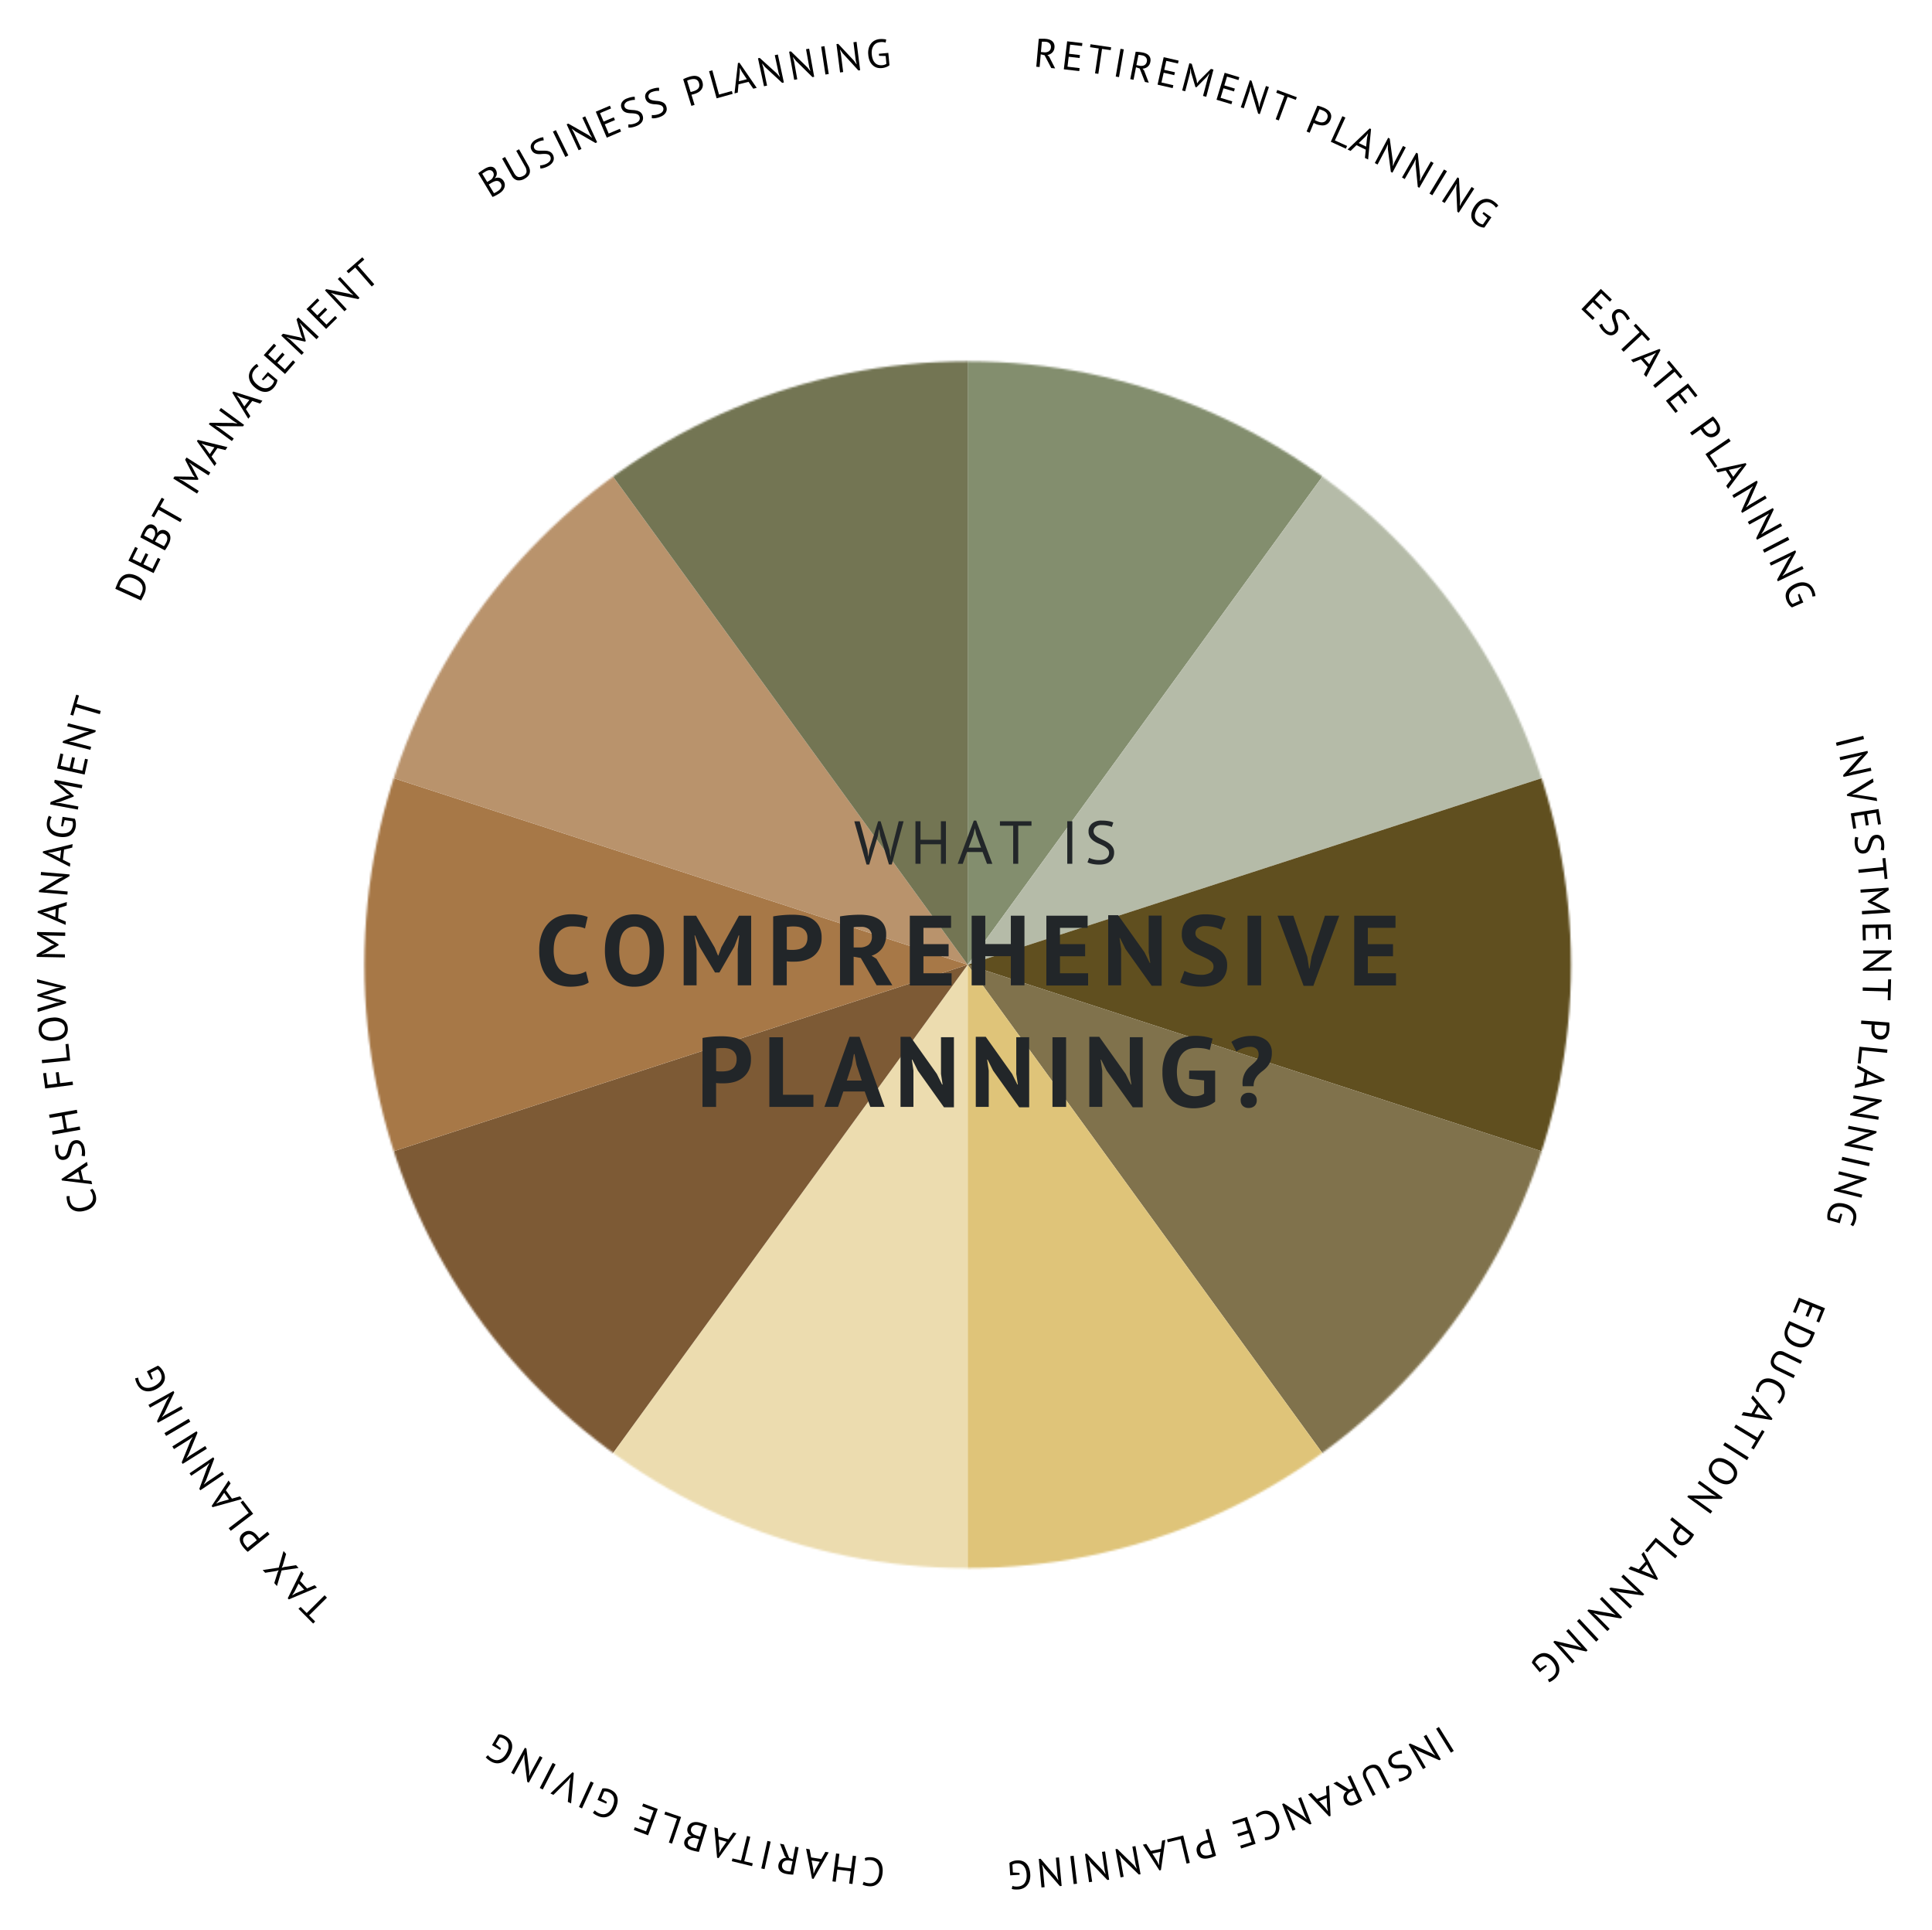 <svg id="_ÎÓÈ_1" data-name="—ÎÓÈ_1"
    xmlns="http://www.w3.org/2000/svg"
    xmlns:xlink="http://www.w3.org/1999/xlink" viewBox="0 0 948 947">
    <defs>
        <filter id="luminosity-invert-noclip" x="54.51" y="53.93" width="840.64" height="838.75" filterUnits="userSpaceOnUse" color-interpolation-filters="sRGB">
            <feColorMatrix values="-1 0 0 0 1 0 -1 0 0 1 0 0 -1 0 1 0 0 0 1 0" result="invert" />
            <feFlood flood-color="#fff" result="bg" />
            <feBlend in="invert" in2="bg" />
        </filter>
        <mask id="mask" x="54.51" y="53.93" width="840.64" height="838.75" maskUnits="userSpaceOnUse">
            <circle cx="474.83" cy="473.3" r="296.02" style="fill: #fff; filter: url(#luminosity-invert-noclip)" />
        </mask>
    </defs>
    <title>What-Is-chart</title>
    <g style="mask: url(#mask)">
        <path d="M474.83,473.3V53.93c92.64,0,171.55,25.63,246.5,80.09Z" class="general-slice retirement-slice" style="fill: #838e6e" />
        <path d="M474.83,473.3,721.33,134c74.95,54.46,123.72,121.58,152.35,209.69Z" class="general-slice estate-slice" style="fill: #b5bba8" />
        <path d="M474.83,473.3,873.68,343.71c28.62,88.11,28.62,171.07,0,259.18Z" class="general-slice investment-slice" style="fill: #604f1f" />
        <path d="M474.83,473.3,873.68,602.89C845.05,691,796.28,758.12,721.33,812.58Z" class="general-slice education-slice" style="fill: #80724c" />
        <path d="M474.83,473.3l246.5,339.28c-75,54.45-153.86,80.09-246.5,80.09Z" class="general-slice insurance-slice" style="fill: #dfc479" />
        <path d="M474.83,473.3V892.67c-92.65,0-171.55-25.64-246.5-80.09Z" class="general-slice charitable-slice" style="fill: #ecdcaf" />
        <path d="M474.83,473.3,228.33,812.58C153.38,758.12,104.61,691,76,602.89Z" class="general-slice tax-slice" style="fill: #7d5a35" />
        <path d="M474.83,473.3,76,602.89c-28.63-88.11-28.63-171.07,0-259.18Z" class="general-slice cashflow-slice" style="fill: #a77847" />
        <path d="M474.83,473.3,76,343.71C104.61,255.6,153.38,188.48,228.33,134Z" class="general-slice debt-slice" style="fill: #b9936c" />
        <path d="M474.83,473.3,228.33,134c74.95-54.46,153.85-80.09,246.5-80.09Z" class="general-slice business-slice" style="fill: #737553" />
    </g>
    <path d="M509.7,19.06q.75-.06,1.74-.06c.65,0,1.24,0,1.78.08a7,7,0,0,1,1.7.35,3.88,3.88,0,0,1,1.38.78,3.28,3.28,0,0,1,.89,1.26,3.85,3.85,0,0,1,.22,1.81,3.82,3.82,0,0,1-1.12,2.53A4.27,4.27,0,0,1,513.93,27l.88.81,2.93,5.75-1.9-.17-3.27-6.27-1.9-.47-.55,6.23-1.63-.14Zm3.44,1.44-.53-.05-.54,0h-.48a1.83,1.83,0,0,0-.37,0l-.45,5.07,1.53.14a3.64,3.64,0,0,0,2.3-.47,2.47,2.47,0,0,0,1.07-2,2.32,2.32,0,0,0-.57-1.81A2.88,2.88,0,0,0,513.14,20.5Z" />
    <path d="M523.64,20.26l7.47.88-.17,1.45-5.84-.69-.54,4.49,5.35.63-.17,1.45-5.35-.63-.58,4.88,5.94.7-.17,1.45L522,34Z" />
    <path d="M545,24.6,540.75,24l-1.81,12.22L537.32,36l1.81-12.22-4.26-.63.22-1.44,10.13,1.5Z" />
    <path d="M549.81,23.94l1.61.28-2.34,13.61-1.61-.27Z" />
    <path d="M557.25,25.39c.51,0,1.08.05,1.73.12s1.24.17,1.77.27a7.17,7.17,0,0,1,1.66.53,3.93,3.93,0,0,1,1.29.92,3.29,3.29,0,0,1,.74,1.35,3.91,3.91,0,0,1,0,1.81,3.86,3.86,0,0,1-1.38,2.41,4.28,4.28,0,0,1-2.47.88l.79.9,2.31,6-1.87-.37-2.59-6.59L557.42,33l-1.21,6.14-1.61-.32Zm3.27,1.79-.53-.1a5.06,5.06,0,0,0-.52-.08l-.49-.06a1.58,1.58,0,0,0-.37,0l-1,5,1.51.3a3.64,3.64,0,0,0,2.34-.22,2.46,2.46,0,0,0,1.27-1.88,2.35,2.35,0,0,0-.37-1.87A2.88,2.88,0,0,0,560.52,27.18Z" />
    <path d="M571,28.06l7.33,1.68-.32,1.42-5.74-1.31-1,4.41,5.25,1.2-.33,1.42L571,35.68l-1.09,4.79,5.83,1.33-.33,1.43L568,41.53Z" />
    <path d="M592.7,38.09l.73-2-.1,0-1.21,1.64-5.07,5.11-.47-.13-2.09-7-.2-2-.1,0-.26,2.06-2.37,9-1.49-.39L583.6,31l1.18.32,2.37,7.93.24,1.66h0l1-1.37,5.79-5.74,1.24.33-3.53,13.35-1.59-.42Z" />
    <path d="M600.92,35.71l7.2,2.17-.42,1.4-5.63-1.7-1.31,4.33,5.16,1.55-.42,1.4-5.16-1.55L598.92,48l5.73,1.73-.42,1.4-7.3-2.2Z" />
    <path d="M614.06,44.81l-.37-2.23-.08,0-.45,2-2.87,8.56-1.46-.49,4.47-13.3.82.28,3.33,10.84.37,2.13.09,0,.4-1.87,2.87-8.53,1.46.49L618.17,56l-.83-.27Z" />
    <path d="M635.8,49l-4-1.5-4.31,11.58-1.53-.57L630.23,47l-4-1.5.51-1.37,9.6,3.57Z" />
    <path d="M646.41,51.85a9.46,9.46,0,0,1,1.58.41c.55.19,1.08.39,1.61.61a10,10,0,0,1,1.63.89A4.92,4.92,0,0,1,652.54,55a3.63,3.63,0,0,1,.65,1.69,4.1,4.1,0,0,1-.38,2.13,4.52,4.52,0,0,1-1.24,1.79,4.13,4.13,0,0,1-1.66.83,4.78,4.78,0,0,1-1.89,0A8.4,8.4,0,0,1,646.1,61l-.31-.13-.43-.19-.43-.22-.3-.16-2,4.83-1.51-.63Zm2.67,2.35c-.32-.13-.62-.26-.92-.37a3.26,3.26,0,0,0-.73-.2L645.2,58.9a.91.91,0,0,0,.28.17l.4.2.42.18.29.12a7.07,7.07,0,0,0,1.28.41,3.46,3.46,0,0,0,1.28,0,2.4,2.4,0,0,0,1.16-.53,3.42,3.42,0,0,0,.91-1.31,2.82,2.82,0,0,0,.24-1.37,2.41,2.41,0,0,0-.41-1.11,3.38,3.38,0,0,0-.86-.87A5.51,5.51,0,0,0,649.08,54.2Z" />
    <path d="M660.38,72.94,653,69.55,658.68,57l1.49.68L655,68.9,661,71.61Z" />
    <path d="M670.16,73.43l-4.55-2.22-2.92,2.84-1.47-.72L672.07,63l.68.33-1.44,14.92-1.56-.77Zm-3.45-3.26,3.63,1.77.47-4.45.48-2.09h0l-1.38,1.7Z" />
    <path d="M681,73.11V70.85l-.07,0-.76,1.86-4.22,8-1.36-.72,6.56-12.41.77.41,1.53,11.24,0,2.15.09,0,.69-1.78,4.21-8,1.36.72-6.56,12.41-.77-.41Z" />
    <path d="M694.59,80.49l.07-2.26-.07,0L693.77,80l-4.5,7.84-1.33-.77,7-12.17.75.43,1.15,11.29-.05,2.15.08,0,.76-1.75,4.48-7.81,1.33.77-7,12.17-.75-.43Z" />
    <path d="M708.55,83.15,710,84l-7.18,11.8-1.4-.85Z" />
    <path d="M714.56,92.49l.18-2.25-.07,0L713.76,92l-4.9,7.59-1.29-.83L715.17,87l.73.47.56,11.33-.16,2.14.08.06.85-1.71,4.87-7.57,1.3.84-7.61,11.79-.72-.47Z" />
    <path d="M728,104l3.81,2.64-3.46,5a3.91,3.91,0,0,1-.87-.07,6.14,6.14,0,0,1-1-.27,6.77,6.77,0,0,1-1-.42,7.32,7.32,0,0,1-.91-.55,6.75,6.75,0,0,1-1.76-1.73,5,5,0,0,1-.83-2.16,6.16,6.16,0,0,1,.23-2.55,9.93,9.93,0,0,1,1.44-2.88A8.8,8.8,0,0,1,726,98.64a6.45,6.45,0,0,1,2.45-1,5.62,5.62,0,0,1,2.35.11,6.33,6.33,0,0,1,2,.93,13.13,13.13,0,0,1,1.54,1.22,5.88,5.88,0,0,1,.87,1l-1.17,1a6.24,6.24,0,0,0-2-1.93,5.14,5.14,0,0,0-1.52-.7,3.86,3.86,0,0,0-1.76,0A5,5,0,0,0,727,100a7.58,7.58,0,0,0-1.87,2,8.57,8.57,0,0,0-1.16,2.27,5,5,0,0,0-.24,2,3.73,3.73,0,0,0,.59,1.68,5,5,0,0,0,1.33,1.34,4.38,4.38,0,0,0,2,.82l2.19-3.17-2.42-2.15Z" />
    <path d="M785.49,141.73l5.43,5.21-1,1.05-4.24-4.07-3.13,3.26,3.89,3.73-1,1.05-3.89-3.73-3.4,3.55,4.32,4.14-1,1.05-5.49-5.27Z" />
    <path d="M791.74,162.35a1.88,1.88,0,0,0,.62-1.3,4.7,4.7,0,0,0-.21-1.53,16.83,16.83,0,0,0-.58-1.68,8.13,8.13,0,0,1-.52-1.75,4.48,4.48,0,0,1,0-1.75,3.35,3.35,0,0,1,1-1.67,3.18,3.18,0,0,1,2.62-1,4.83,4.83,0,0,1,2.92,1.61A12.25,12.25,0,0,1,799,155a5.87,5.87,0,0,1,.76,1.41l-1.39.68a6.29,6.29,0,0,0-.63-1.25,8.46,8.46,0,0,0-1.25-1.56,2.8,2.8,0,0,0-1.78-1,1.79,1.79,0,0,0-1.44.5,1.77,1.77,0,0,0-.56,1.25,5,5,0,0,0,.21,1.52c.15.54.34,1.11.56,1.71A9.86,9.86,0,0,1,794,160a5,5,0,0,1,0,1.76,3.19,3.19,0,0,1-1,1.62,3.84,3.84,0,0,1-1.36.9,3.4,3.4,0,0,1-1.52.2,4.3,4.3,0,0,1-1.6-.5,6.6,6.6,0,0,1-1.58-1.21,10.58,10.58,0,0,1-1.56-1.91,6.52,6.52,0,0,1-.7-1.42l1.43-.63a6.72,6.72,0,0,0,.59,1.3,8.53,8.53,0,0,0,1.23,1.59,5.61,5.61,0,0,0,1,.78,2.78,2.78,0,0,0,1,.41,2.31,2.31,0,0,0,1,0A2.06,2.06,0,0,0,791.74,162.35Z" />
    <path d="M808.59,167.32l-2.93-3.15-9,8.42-1.12-1.2,9-8.42-2.93-3.15,1.07-1,7,7.5Z" />
    <path d="M808.51,180.07l-3.35-3.79-3.78,1.5-1.09-1.23,14-5.36.5.56-7,13.22-1.15-1.3Zm-1.94-4.34,2.68,3,2.14-3.93,1.24-1.76h0l-1.93,1Z" />
    <path d="M824.46,185.71l-2.76-3.3-9.48,7.93-1.05-1.26,9.48-7.93-2.76-3.3,1.12-.93,6.57,7.86Z" />
    <path d="M828.27,188.12l4.66,5.91-1.15.9-3.64-4.62-3.55,2.8,3.34,4.23-1.15.91L823.45,194l-3.86,3,3.7,4.7-1.14.9-4.72-6Z" />
    <path d="M840.49,204.3a9.89,9.89,0,0,1,1.14,1.18c.37.45.72.9,1,1.36a10.46,10.46,0,0,1,.93,1.6,5,5,0,0,1,.47,1.77,3.74,3.74,0,0,1-.33,1.78,4.19,4.19,0,0,1-1.43,1.62,4.52,4.52,0,0,1-2,.87,3.85,3.85,0,0,1-1.85-.15,5,5,0,0,1-1.63-.94,8.36,8.36,0,0,1-1.36-1.48l-.19-.26-.26-.4-.26-.4-.17-.3-4.26,3.06-1-1.33Zm1.06,3.4c-.2-.28-.4-.54-.59-.79a3.56,3.56,0,0,0-.52-.55l-4.65,3.34a1,1,0,0,0,.14.28l.25.38.26.38.18.25a7.15,7.15,0,0,0,.89,1,3.36,3.36,0,0,0,1.07.7,2.35,2.35,0,0,0,1.27.14,3.29,3.29,0,0,0,1.46-.64,2.86,2.86,0,0,0,.92-1,2.46,2.46,0,0,0,.23-1.16,3.4,3.4,0,0,0-.29-1.19A6,6,0,0,0,841.55,207.7Z" />
    <path d="M841.42,229.57l-4.58-6.77,11.45-7.74.91,1.36L839,223.34l3.66,5.41Z" />
    <path d="M849.53,235.1l-2.73-4.27-4,.91-.89-1.38,14.64-3.16.41.63-9,12-.93-1.47Zm-1.25-4.59,2.18,3.41,2.72-3.56,1.5-1.54h0l-2.06.73Z" />
    <path d="M859,240.49l1.17-1.93,0-.07-1.61,1.19-7.77,4.62-.79-1.32L862,235.8l.45.75-4.54,10.39-1.11,1.85.05.09,1.52-1.16,7.73-4.6.79,1.32-12.06,7.18-.44-.75Z" />
    <path d="M866.73,253.87,868,252l0-.07L866.27,253l-7.92,4.35-.74-1.35,12.3-6.76.42.77-4.9,10.23-1.17,1.81,0,.08,1.56-1.1,7.89-4.33.74,1.35-12.3,6.75-.42-.76Z" />
    <path d="M877.24,263.36l.76,1.46-12.28,6.33L865,269.7Z" />
    <path d="M877.49,274.46l1.34-1.83,0-.07-1.71,1-8.14,3.94-.67-1.39L880.91,270l.37.78-5.42,10-1.25,1.75,0,.09,1.61-1,8.1-3.92.67,1.38-12.63,6.11-.38-.78Z" />
    <path d="M883,291.32l1.87,4.24L879.3,298a3.87,3.87,0,0,1-.71-.52,6,6,0,0,1-.69-.73,7.93,7.93,0,0,1-.61-.87,7.66,7.66,0,0,1-.49-.94,6.63,6.63,0,0,1-.6-2.39,5,5,0,0,1,.42-2.28,5.88,5.88,0,0,1,1.53-2.05,10.24,10.24,0,0,1,2.72-1.71,8.64,8.64,0,0,1,3.22-.82,6.42,6.42,0,0,1,2.62.42,5.5,5.5,0,0,1,1.95,1.31,6.65,6.65,0,0,1,1.26,1.86,12.26,12.26,0,0,1,.67,1.84,6,6,0,0,1,.21,1.33l-1.5.21a6.29,6.29,0,0,0-.66-2.66,5.29,5.29,0,0,0-.93-1.39,3.91,3.91,0,0,0-1.47-1,5.24,5.24,0,0,0-2-.26,7.59,7.59,0,0,0-2.62.71,8.22,8.22,0,0,0-2.17,1.33,4.83,4.83,0,0,0-1.24,1.57,3.64,3.64,0,0,0-.37,1.74,5,5,0,0,0,.43,1.84,4.42,4.42,0,0,0,1.32,1.76l3.52-1.56-.94-3.1Z" />
    <path d="M914.26,361l.4,1.59-13.41,3.35-.39-1.59Z" />
    <path d="M912,371.88l1.71-1.48,0-.07-1.9.62-8.82,2-.34-1.5,13.7-3.05.19.85-7.56,8.46-1.63,1.41,0,.09,1.8-.62,8.79-1.95.33,1.5-13.7,3-.18-.85Z" />
    <path d="M910.7,388.91l-2,.86v0l2.19.11,9.9,1.52.31,1.61-14.76-2.54-.14-.71,12.8-7.84.33,1.76Z" />
    <path d="M921.78,396.91l1.18,7.42-1.44.23-.93-5.81-4.46.71.85,5.32-1.44.23-.85-5.32-4.85.77.94,5.91-1.45.23-1.19-7.52Z" />
    <path d="M914.31,417.12a1.88,1.88,0,0,0,1.28-.66,4.94,4.94,0,0,0,.76-1.34,17,17,0,0,0,.54-1.7,8.67,8.67,0,0,1,.65-1.7,4.7,4.7,0,0,1,1.07-1.39,3.36,3.36,0,0,1,1.81-.73,3.19,3.19,0,0,1,2.69.78,4.88,4.88,0,0,1,1.35,3.05,13.11,13.11,0,0,1,.11,2.2,5.92,5.92,0,0,1-.25,1.58l-1.52-.3a6.29,6.29,0,0,0,.26-1.37,8.56,8.56,0,0,0-.06-2,2.84,2.84,0,0,0-.83-1.86,1.81,1.81,0,0,0-1.44-.47,1.79,1.79,0,0,0-1.21.66,4.92,4.92,0,0,0-.75,1.34c-.21.52-.4,1.09-.59,1.7a9.28,9.28,0,0,1-.7,1.71A4.77,4.77,0,0,1,916.4,418a3.14,3.14,0,0,1-1.74.72,3.93,3.93,0,0,1-1.62-.1,3.41,3.41,0,0,1-1.34-.77,4.34,4.34,0,0,1-1-1.36,6.27,6.27,0,0,1-.53-1.92,10.66,10.66,0,0,1-.09-2.46,6.62,6.62,0,0,1,.3-1.55l1.52.36a6.5,6.5,0,0,0-.31,1.39,7.55,7.55,0,0,0,0,2,5.54,5.54,0,0,0,.29,1.2,2.85,2.85,0,0,0,.53.92,2.19,2.19,0,0,0,.8.56A1.92,1.92,0,0,0,914.31,417.12Z" />
    <path d="M924.74,431.28l-.43-4.28L912,428.25l-.17-1.63,12.29-1.25-.43-4.28,1.45-.15,1,10.19Z" />
    <path d="M922.77,446.38l2.08.06v-.1l-1.94-.62-6.46-3.16,0-.49,6-4.23,1.82-.83v-.1l-2,.42-9.28.62-.1-1.53,13.78-.94.08,1.23-6.75,4.78-1.5.76v0l1.61.5,7.29,3.64.09,1.28-13.79.93-.11-1.63Z" />
    <path d="M927.7,453.5l.17,7.51-1.47,0-.12-5.88-4.52.1.12,5.38-1.46,0-.12-5.38-4.91.11.13,6-1.46,0-.17-7.62Z" />
    <path d="M923.26,468.76l2-1.08v-.07l-2,.2-9,0V466.3l14-.05v.87l-9.2,6.65-1.89,1v.1l1.9-.23,9,0v1.54l-14,.05v-.87Z" />
    <path d="M926.27,490.71l.12-4.3L914,486.07l0-1.64,12.35.35.12-4.3,1.46,0-.28,10.24Z" />
    <path d="M927,501.64a10.49,10.49,0,0,1,.12,1.63c0,.58,0,1.15-.06,1.72a10,10,0,0,1-.31,1.83,5,5,0,0,1-.77,1.65,3.67,3.67,0,0,1-1.39,1.16,4.17,4.17,0,0,1-2.14.33,4.64,4.64,0,0,1-2.1-.6,4.13,4.13,0,0,1-1.32-1.31,4.89,4.89,0,0,1-.65-1.76,8.43,8.43,0,0,1-.09-2c0-.06,0-.17,0-.32s0-.31,0-.48l.06-.48c0-.15.05-.26.07-.33l-5.24-.37.12-1.64Zm-1.36,3.28c0-.34,0-.66.05-1a3.31,3.31,0,0,0-.05-.76l-5.71-.4a1.1,1.1,0,0,0-.07.31c0,.14,0,.29,0,.45s0,.31,0,.45,0,.25,0,.32a5.92,5.92,0,0,0,0,1.33,3.34,3.34,0,0,0,.38,1.23,2.35,2.35,0,0,0,.88.92,3.29,3.29,0,0,0,1.53.44A2.66,2.66,0,0,0,924,508a2.45,2.45,0,0,0,.93-.75,3.32,3.32,0,0,0,.54-1.1A5.86,5.86,0,0,0,925.66,504.92Z" />
    <path d="M911.57,521.65l.81-8.13,13.75,1.38-.17,1.63-12.29-1.23-.65,6.5Z" />
    <path d="M914.26,531.08l.64-5-3.63-1.84.2-1.62,13.27,6.94-.09.74-14.58,3.46.22-1.72Zm2-4.32-.51,4,4.37-1,2.13-.23v0l-2.06-.75Z" />
    <path d="M918.08,541.25l2.13-.74,0-.07-2-.12-8.93-1.42.24-1.52,13.86,2.2-.14.86-10.14,5.08-2,.72v.09l1.9.09,8.89,1.41-.24,1.52-13.86-2.2.14-.86Z" />
    <path d="M915.47,556.48l2.16-.67,0-.08-2-.18-8.87-1.73.3-1.51L920.85,555l-.17.85-10.31,4.73-2,.65,0,.09,1.9.15,8.83,1.72-.29,1.51L905,562l.16-.85Z" />
    <path d="M917.46,570.55l-.35,1.6-13.49-3,.36-1.6Z" />
    <path d="M910.56,579.22l2.19-.55,0-.08-2-.29L902,576.12l.37-1.5L916,578l-.21.84-10.54,4.19-2.09.53,0,.1,1.89.25,8.73,2.17-.37,1.5-13.62-3.4.21-.84Z" />
    <path d="M904,595.66l-1.27,4.46-5.84-1.67a3.22,3.22,0,0,1-.21-.84,5.6,5.6,0,0,1-.06-1,7.8,7.8,0,0,1,.08-1.06,9.81,9.81,0,0,1,.22-1,6.75,6.75,0,0,1,1.08-2.22,5,5,0,0,1,1.77-1.49,6.1,6.1,0,0,1,2.5-.6,10,10,0,0,1,3.19.44,8.73,8.73,0,0,1,3,1.43,6.33,6.33,0,0,1,1.74,2,5.63,5.63,0,0,1,.65,2.26,6.33,6.33,0,0,1-.22,2.23,13.07,13.07,0,0,1-.66,1.85,5.72,5.72,0,0,1-.69,1.15l-1.29-.79a6.3,6.3,0,0,0,1.2-2.47,4.9,4.9,0,0,0,.17-1.67,3.72,3.72,0,0,0-.51-1.67,5.19,5.19,0,0,0-1.4-1.51,7.57,7.57,0,0,0-2.47-1.13,8.39,8.39,0,0,0-2.52-.37,5,5,0,0,0-2,.41,3.88,3.88,0,0,0-1.4,1.11,5,5,0,0,0-.84,1.68,4.4,4.4,0,0,0-.11,2.2l3.7,1,1.26-3Z" />
    <path d="M895.5,641.82l-2.85,7-1.35-.56,2.23-5.44-4.18-1.72-2.05,5-1.35-.56,2-5-4.55-1.87-2.27,5.53-1.35-.55,2.89-7Z" />
    <path d="M890.53,653.73a7.33,7.33,0,0,1-.26.8q-.16.44-.36.9c-.13.31-.25.61-.38.91s-.24.57-.36.82a7.35,7.35,0,0,1-1.64,2.41,5.32,5.32,0,0,1-2.12,1.25,6.06,6.06,0,0,1-2.49.17,10,10,0,0,1-2.74-.8,9.5,9.5,0,0,1-2.3-1.44,6.37,6.37,0,0,1-1.62-2,5.7,5.7,0,0,1-.62-2.53,7,7,0,0,1,.7-3c.08-.19.2-.44.34-.74s.3-.62.46-.93l.45-.88a4,4,0,0,1,.32-.57Zm-2.71,2.87.23-.51c.08-.19.16-.37.23-.56s.13-.36.19-.51l.12-.37-10.09-4.51a2,2,0,0,0-.18.33c-.08.16-.17.33-.25.51l-.26.52-.16.34a5.15,5.15,0,0,0-.51,2.3,3.9,3.9,0,0,0,.55,1.89,5,5,0,0,0,1.35,1.48,9.19,9.19,0,0,0,1.85,1.09,8.88,8.88,0,0,0,1.87.6,5.18,5.18,0,0,0,1.92,0,4.14,4.14,0,0,0,1.76-.78A4.58,4.58,0,0,0,887.82,656.6Z" />
    <path d="M880.75,674.71l-.69,1.42-8.28-4a6.25,6.25,0,0,1-1.79-1.23,3.79,3.79,0,0,1-.93-1.49,3.64,3.64,0,0,1-.14-1.68,6,6,0,0,1,.57-1.81,5.43,5.43,0,0,1,2.62-2.83,4.26,4.26,0,0,1,3.56.36l8.56,4.18-.72,1.47-7.87-3.84a6.18,6.18,0,0,0-1.68-.59,2.76,2.76,0,0,0-1.32,0,2.35,2.35,0,0,0-1,.64,4.79,4.79,0,0,0-.81,1.22,2.74,2.74,0,0,0-.22,2.44,4.76,4.76,0,0,0,2.3,1.89Z" />
    <path d="M861.66,682.78a3.42,3.42,0,0,1,.14-1.62,10,10,0,0,1,.74-1.79,6.44,6.44,0,0,1,1.47-1.86,4.93,4.93,0,0,1,2-1.07,6.23,6.23,0,0,1,2.57-.1,9.59,9.59,0,0,1,3,1.08,9,9,0,0,1,2.66,2,6,6,0,0,1,1.31,2.26,5.42,5.42,0,0,1,.22,2.28,6.52,6.52,0,0,1-.67,2.11,11.63,11.63,0,0,1-1,1.65,6.18,6.18,0,0,1-.9,1l-1.11-1a6.11,6.11,0,0,0,1.68-2.17,4.33,4.33,0,0,0,.49-1.55,3.72,3.72,0,0,0-.2-1.7,4.75,4.75,0,0,0-1.09-1.7,8.13,8.13,0,0,0-2.18-1.58,7.83,7.83,0,0,0-2.36-.84,5.09,5.09,0,0,0-2,0,4.09,4.09,0,0,0-1.62.79,4.64,4.64,0,0,0-1.17,1.45,5.91,5.91,0,0,0-.57,1.46A3.94,3.94,0,0,0,863,683Z" />
    <path d="M859.42,693.43l2.5-4.41-2.66-3.08.81-1.43L869.71,696l-.37.66-14.8-2.34.86-1.52Zm3.47-3.25-2,3.52,4.42.74,2.06.6v0l-1.62-1.47Z" />
    <path d="M859.31,710.35l2.21-3.69-10.58-6.37.84-1.4,10.59,6.37,2.22-3.69,1.25.75-5.28,8.78Z" />
    <path d="M858.08,715l-.87,1.38L845.54,709l.87-1.38Z" />
    <path d="M848.58,717.09a8.32,8.32,0,0,1,3.59,4.17,5,5,0,0,1-.78,4.48,5.84,5.84,0,0,1-1.84,1.81,4.74,4.74,0,0,1-2.19.66,6.35,6.35,0,0,1-2.44-.39,11.68,11.68,0,0,1-2.62-1.35,8.3,8.3,0,0,1-3.58-4.18,5,5,0,0,1,.8-4.51,5.59,5.59,0,0,1,1.82-1.78,4.66,4.66,0,0,1,2.18-.66,6.53,6.53,0,0,1,2.44.4A11.48,11.48,0,0,1,848.58,717.09Zm-1,1.44a10.89,10.89,0,0,0-1.93-1,6.16,6.16,0,0,0-1.89-.42,3.78,3.78,0,0,0-1.71.31,3.29,3.29,0,0,0-1.36,1.2,3.42,3.42,0,0,0-.45,3.17,7.14,7.14,0,0,0,3,3.25,10.48,10.48,0,0,0,1.92,1,5.73,5.73,0,0,0,1.91.42,3.92,3.92,0,0,0,1.71-.32,3.27,3.27,0,0,0,1.37-1.21,3.35,3.35,0,0,0,.43-3.15A7.19,7.19,0,0,0,847.62,718.53Z" />
    <path d="M839.76,733.74l2.24.3,0-.06-1.73-1L833,727.68l.9-1.24,11.38,8.21-.51.7-11.34,0-2.14-.28-.06.08,1.67.93,7.29,5.27-.9,1.25-11.37-8.21.5-.71Z" />
    <path d="M831.25,752.88a9.86,9.86,0,0,1-.82,1.41q-.49.72-1,1.38a10.17,10.17,0,0,1-1.29,1.34,5,5,0,0,1-1.58.92,3.61,3.61,0,0,1-1.8.17,4.07,4.07,0,0,1-2-.94,4.43,4.43,0,0,1-1.38-1.68,4,4,0,0,1-.36-1.82,4.86,4.86,0,0,1,.47-1.83,8.46,8.46,0,0,1,1.05-1.71l.21-.25q.13-.18.3-.36c.11-.13.21-.25.32-.36l.24-.24-4.1-3.27,1-1.28Zm-3,1.94c.22-.27.41-.53.6-.78a3.33,3.33,0,0,0,.39-.65l-4.47-3.57a.89.89,0,0,0-.24.22c-.1.1-.19.22-.3.34s-.2.23-.29.35l-.19.24a7.09,7.09,0,0,0-.74,1.13,3.61,3.61,0,0,0-.38,1.22,2.56,2.56,0,0,0,.21,1.26,3.31,3.31,0,0,0,1,1.23,2.79,2.79,0,0,0,1.24.6,2.39,2.39,0,0,0,1.19-.09,3.69,3.69,0,0,0,1.07-.6A5.82,5.82,0,0,0,828.27,754.82Z" />
    <path d="M807.18,760.64l5.27-6.24L823,763.31,822,764.56l-9.44-8-4.21,5Z" />
    <path d="M804.08,769.93l3.36-3.78-2-3.57,1.09-1.23,7,13.23-.5.56-14-5.4,1.16-1.29Zm4.07-2.44-2.69,3,4.16,1.65,1.89,1h0l-1.27-1.79Z" />
    <path d="M801.46,780.49l2.18.6.05-.06-1.58-1.23-6.56-6.21,1.06-1.12,10.18,9.65-.6.63L795,781.21l-2.09-.56-.06.07,1.52,1.15,6.53,6.19-1.06,1.12-10.18-9.66.6-.63Z" />
    <path d="M790.69,791.59l2.16.67,0,0-1.54-1.28L785,784.49l1.1-1.08,9.85,10-.62.61-11.18-1.92-2.06-.63-.07.07,1.48,1.19,6.32,6.41-1.1,1.08-9.85-10,.62-.61Z" />
    <path d="M784.41,804.29l-1.19,1.12-9.44-10.08,1.19-1.12Z" />
    <path d="M773.79,807.57l2.12.79.06-.06-1.47-1.36-6-6.75,1.15-1L779,809.65l-.65.58-11.07-2.5-2-.73-.07.07,1.42,1.27,6,6.72-1.15,1-9.32-10.49.65-.58Z" />
    <path d="M759.1,817.42l-3.57,3-3.89-4.68a5,5,0,0,1,.31-.82,5.89,5.89,0,0,1,.51-.86,10.14,10.14,0,0,1,.67-.83,10.34,10.34,0,0,1,.77-.73,6.71,6.71,0,0,1,2.14-1.22,5,5,0,0,1,2.31-.23,6.15,6.15,0,0,1,2.39.91,10,10,0,0,1,2.39,2.16A8.7,8.7,0,0,1,764.8,817a6.32,6.32,0,0,1,.31,2.63,5.49,5.49,0,0,1-.73,2.24,6.56,6.56,0,0,1-1.45,1.72,11.93,11.93,0,0,1-1.58,1.15,6.06,6.06,0,0,1-1.22.56l-.62-1.38a6.16,6.16,0,0,0,2.38-1.37,5,5,0,0,0,1.09-1.27,3.64,3.64,0,0,0,.51-1.68,5,5,0,0,0-.3-2,7.6,7.6,0,0,0-1.39-2.33,8.7,8.7,0,0,0-1.88-1.73,5.08,5.08,0,0,0-1.85-.76,3.83,3.83,0,0,0-1.78.12,4.88,4.88,0,0,0-1.64.92,4.37,4.37,0,0,0-1.33,1.75l2.46,3,2.72-1.75Z" />
    <path d="M713.34,859l-1.39.87-7.29-11.74,1.39-.87Z" />
    <path d="M702.32,860.09l1.93,1.18.07,0-1.18-1.62-4.57-7.8,1.33-.78L707,863.14l-.75.44L695.88,859,694,857.85l-.09,0,1.15,1.52,4.54,7.77-1.33.78-7.09-12.11.75-.44Z" />
    <path d="M683,864.67a1.9,1.9,0,0,0,1.08,1,5.23,5.23,0,0,0,1.53.22,15.75,15.75,0,0,0,1.77-.1,8,8,0,0,1,1.83,0,4.26,4.26,0,0,1,1.67.5,3.31,3.31,0,0,1,1.34,1.42,3.22,3.22,0,0,1,.24,2.79,4.88,4.88,0,0,1-2.36,2.36,12.67,12.67,0,0,1-2,.89,6.12,6.12,0,0,1-1.57.34l-.26-1.52a6.86,6.86,0,0,0,1.37-.26,9,9,0,0,0,1.84-.77,2.91,2.91,0,0,0,1.44-1.45,1.76,1.76,0,0,0-.08-1.51,1.79,1.79,0,0,0-1-.89,4.81,4.81,0,0,0-1.52-.22c-.56,0-1.16,0-1.8.07a10.34,10.34,0,0,1-1.85,0,4.83,4.83,0,0,1-1.68-.51,3.18,3.18,0,0,1-1.3-1.36,3.78,3.78,0,0,1-.49-1.56,3.42,3.42,0,0,1,.23-1.51,4.39,4.39,0,0,1,.92-1.41,6.58,6.58,0,0,1,1.61-1.18,10.77,10.77,0,0,1,2.25-1,6.62,6.62,0,0,1,1.56-.28l.22,1.55a6.63,6.63,0,0,0-1.42.21,7.58,7.58,0,0,0-1.86.74,5.55,5.55,0,0,0-1,.7,2.88,2.88,0,0,0-.67.84,2,2,0,0,0-.23.94A2,2,0,0,0,683,864.67Z" />
    <path d="M675,880.37l-1.41.71-4.16-8.23a6.22,6.22,0,0,1-.67-2.07,3.83,3.83,0,0,1,.15-1.74,3.72,3.72,0,0,1,.91-1.42,6.06,6.06,0,0,1,1.55-1.1,5.44,5.44,0,0,1,3.79-.67,4.24,4.24,0,0,1,2.63,2.43l4.29,8.51-1.46.74-4-7.82a6.51,6.51,0,0,0-1-1.49,2.75,2.75,0,0,0-1.08-.75,2.34,2.34,0,0,0-1.21-.11,4.9,4.9,0,0,0-1.39.48,2.75,2.75,0,0,0-1.65,1.81,4.85,4.85,0,0,0,.69,2.9Z" />
    <path d="M668.43,883.42a16.8,16.8,0,0,1-1.47.92c-.57.32-1.1.6-1.59.83a7.57,7.57,0,0,1-1.65.54,3.83,3.83,0,0,1-1.58,0,3.38,3.38,0,0,1-1.4-.65,3.87,3.87,0,0,1-1.09-1.45,3.78,3.78,0,0,1-.3-2.76,4.27,4.27,0,0,1,1.47-2.17l-1.16-.26-5.42-3.51,1.74-.81,6,3.8,1.88-.54-2.64-5.68,1.49-.69Zm-3.69.47.48-.22.47-.24.43-.24a2.45,2.45,0,0,0,.3-.21l-2.14-4.62-1.4.65a3.63,3.63,0,0,0-1.76,1.56,2.44,2.44,0,0,0,.08,2.27,2.32,2.32,0,0,0,1.4,1.28A2.8,2.8,0,0,0,664.74,883.89Z" />
    <path d="M646.25,882.57l4.66-2-.25-4.06,1.5-.64.73,15-.69.3L641.85,880.3l1.59-.69Zm4.73-.48-3.72,1.59,3.07,3.26,1.27,1.73h0l-.39-2.15Z" />
    <path d="M639.38,891l1.72,1.47.07,0-.91-1.79L637,882.26l1.43-.56,5.11,13.06-.8.32-9.52-6.18-1.64-1.39-.1,0,.9,1.69,3.27,8.38-1.43.56-5.11-13.07.81-.32Z" />
    <path d="M616.13,890.61a3.58,3.58,0,0,1,1.2-1.1,10.56,10.56,0,0,1,1.76-.81,6.18,6.18,0,0,1,2.34-.38,5.1,5.1,0,0,1,2.22.59,6.22,6.22,0,0,1,2,1.66,9.91,9.91,0,0,1,1.52,2.87,9,9,0,0,1,.6,3.27,6.45,6.45,0,0,1-.56,2.54,5.45,5.45,0,0,1-1.4,1.83,6.18,6.18,0,0,1-1.91,1.09,11.86,11.86,0,0,1-1.87.53,6.43,6.43,0,0,1-1.32.1l-.12-1.51a6.16,6.16,0,0,0,2.71-.45,4.77,4.77,0,0,0,1.41-.82,3.73,3.73,0,0,0,1-1.38,5,5,0,0,0,.36-2,8.49,8.49,0,0,0-.54-2.64,8,8,0,0,0-1.17-2.22,5.13,5.13,0,0,0-1.51-1.35,4,4,0,0,0-1.73-.52,4.74,4.74,0,0,0-1.84.28,5.89,5.89,0,0,0-1.4.69,3.76,3.76,0,0,0-.9.8Z" />
    <path d="M616.1,904.57,609,906.88l-.45-1.4,5.6-1.8-1.39-4.3L607.58,901l-.44-1.39,5.13-1.65-1.51-4.68-5.69,1.84-.45-1.4,7.25-2.33Z" />
    <path d="M596.68,910.37a9.4,9.4,0,0,1-1.5.65c-.55.2-1.09.36-1.64.51a9.71,9.71,0,0,1-1.83.32,5,5,0,0,1-1.82-.18,3.73,3.73,0,0,1-1.55-.93,4.29,4.29,0,0,1-1-1.91,4.59,4.59,0,0,1-.12-2.18A4,4,0,0,1,588,905a4.91,4.91,0,0,1,1.45-1.21,8.42,8.42,0,0,1,1.86-.75l.32-.08c.14-.05.3-.08.46-.12l.47-.1.34-.05-1.38-5.06,1.58-.44Zm-3.55-.2,1-.27a3.34,3.34,0,0,0,.69-.3l-1.5-5.52a.83.83,0,0,0-.32,0l-.44.09-.44.11-.31.09a7,7,0,0,0-1.25.47,3.45,3.45,0,0,0-1,.76,2.48,2.48,0,0,0-.58,1.14,3.29,3.29,0,0,0,.1,1.59,2.77,2.77,0,0,0,.65,1.23,2.47,2.47,0,0,0,1,.62,3.44,3.44,0,0,0,1.21.15A5.91,5.91,0,0,0,593.13,910.17Z" />
    <path d="M572.65,902.41l7.94-1.92,3.24,13.43-1.59.39-2.9-12L573,903.83Z" />
    <path d="M564.66,908.07l5-1.06.54-4,1.6-.35-2.16,14.82-.73.16L560.78,905l1.69-.36Zm4.73.44-3.95.85,2.38,3.79.92,1.94h0l0-2.18Z" />
    <path d="M556.31,915l1.41,1.78.08,0-.55-1.92-1.62-8.9,1.52-.27,2.5,13.8-.85.16-8.15-7.89-1.35-1.68h-.1l.55,1.83,1.61,8.85-1.51.28-2.51-13.81.86-.15Z" />
    <path d="M541.09,917.61l1.34,1.82h.08l-.49-1.95-1.3-8.94,1.52-.22,2,13.88-.86.13-7.88-8.17-1.28-1.72h-.1l.49,1.84,1.3,8.91-1.52.22-2-13.88.86-.13Z" />
    <path d="M528.47,924.15l-1.63.19-1.64-13.71,1.63-.2Z" />
    <path d="M518,920.51l1.24,1.88h.08l-.38-2-.85-9,1.54-.14,1.31,14-.86.09-7.45-8.56-1.2-1.79h-.1l.4,1.86.84,9-1.53.15-1.32-14,.87-.08Z" />
    <path d="M500.31,919.76l-4.62.28-.38-6.07a3.94,3.94,0,0,1,.74-.48,5.91,5.91,0,0,1,.92-.39,8.17,8.17,0,0,1,1-.27,7.92,7.92,0,0,1,1.05-.13,6.53,6.53,0,0,1,2.45.27,5,5,0,0,1,2,1.18,6.17,6.17,0,0,1,1.4,2.15,10.44,10.44,0,0,1,.65,3.16,8.69,8.69,0,0,1-.36,3.3,6.18,6.18,0,0,1-1.3,2.3,5.46,5.46,0,0,1-1.91,1.38,6.63,6.63,0,0,1-2.18.53,13.88,13.88,0,0,1-2,0,6,6,0,0,1-1.32-.27l.32-1.48a6.16,6.16,0,0,0,2.73.31,5.31,5.31,0,0,0,1.63-.39,3.81,3.81,0,0,0,1.41-1,5.22,5.22,0,0,0,.95-1.82,7.51,7.51,0,0,0,.25-2.71,8.4,8.4,0,0,0-.49-2.5,4.85,4.85,0,0,0-1-1.7,3.68,3.68,0,0,0-1.5-1,4.79,4.79,0,0,0-1.87-.23,4.37,4.37,0,0,0-2.11.62l.23,3.84,3.24.2Z" />
    <path d="M424.31,911.66a3.58,3.58,0,0,1,1.55-.48,9.69,9.69,0,0,1,1.94,0,6.34,6.34,0,0,1,2.28.65,5.22,5.22,0,0,1,1.76,1.48,6.19,6.19,0,0,1,1.06,2.33,9.67,9.67,0,0,1,.15,3.24,9,9,0,0,1-.84,3.22,6.12,6.12,0,0,1-1.59,2.06,5.19,5.19,0,0,1-2,1.06,6.3,6.3,0,0,1-2.2.18,11.56,11.56,0,0,1-1.91-.32,5.86,5.86,0,0,1-1.24-.47l.53-1.41a6.28,6.28,0,0,0,2.65.73,4.45,4.45,0,0,0,1.62-.13,3.73,3.73,0,0,0,1.5-.83,4.9,4.9,0,0,0,1.16-1.65,8.31,8.31,0,0,0,.64-2.61,8.15,8.15,0,0,0-.11-2.51,5.4,5.4,0,0,0-.8-1.87,4.07,4.07,0,0,0-1.35-1.2,4.56,4.56,0,0,0-1.78-.53,6.15,6.15,0,0,0-1.56,0,4.29,4.29,0,0,0-1.16.35Z" />
    <path d="M411.05,915.81l6.58.86.82-6.28,1.63.21-1.8,13.7-1.62-.22.78-6-6.58-.86-.78,6-1.62-.21,1.79-13.7,1.63.21Z" />
    <path d="M398,911.25l5,.82,2-3.55,1.62.27-7.44,13-.74-.12-2.9-14.7,1.71.29Zm4.24,2.14-4-.65.83,4.39.15,2.15h0l.82-2Z" />
    <path d="M389.22,919.7a14.39,14.39,0,0,1-1.73-.12c-.65-.07-1.24-.16-1.77-.26a7.32,7.32,0,0,1-1.66-.53,3.93,3.93,0,0,1-1.29-.92,3.42,3.42,0,0,1-.75-1.35,4.36,4.36,0,0,1,1.36-4.22,4.25,4.25,0,0,1,2.46-.88l-.79-.9-2.32-6,1.88.37,2.59,6.58,1.84.67,1.21-6.14,1.61.31ZM386,917.91l.53.11.52.08.49,0a2.57,2.57,0,0,0,.36,0l1-5-1.51-.3a3.63,3.63,0,0,0-2.34.23,2.46,2.46,0,0,0-1.28,1.88,2.35,2.35,0,0,0,.38,1.87A2.83,2.83,0,0,0,386,917.91Z" />
    <path d="M375.15,917l-1.6-.36,3-13.48,1.6.35Z" />
    <path d="M359.42,911.74l4.18,1,2.95-12,1.59.39-2.95,12,4.18,1-.35,1.42-9.95-2.45Z" />
    <path d="M352.54,901l4.89,1.35,2.34-3.33,1.58.43-8.76,12.15-.73-.2-1.34-14.92,1.68.46Zm4,2.58-3.9-1.08L353,907l-.08,2.15h0l1-1.93Z" />
    <path d="M335.87,903.18a3.56,3.56,0,0,1,.45-.92,3.33,3.33,0,0,1,.73-.77,3.37,3.37,0,0,1,1-.51,4.3,4.3,0,0,1,1.27-.15l0-.07a5,5,0,0,1-1-.66,3.18,3.18,0,0,1-.73-.9,3.33,3.33,0,0,1-.34-1.16,3.41,3.41,0,0,1,.17-1.41,3.74,3.74,0,0,1,1-1.64,3.83,3.83,0,0,1,1.49-.87,5.27,5.27,0,0,1,1.79-.21,7.49,7.49,0,0,1,1.88.33l.76.23c.29.09.59.19.89.31s.62.24.92.36a6.41,6.41,0,0,1,.79.4l-4,13c-.49-.07-1.05-.18-1.69-.32s-1.31-.32-2-.54a9.92,9.92,0,0,1-1.46-.59,4,4,0,0,1-1.24-.9,3.13,3.13,0,0,1-.73-1.28A3.06,3.06,0,0,1,335.87,903.18Zm6.28-1.12-.79-.22a7.33,7.33,0,0,0-.77-.18,5,5,0,0,0-1,.11,3.35,3.35,0,0,0-.86.29,2.24,2.24,0,0,0-.7.52,2.12,2.12,0,0,0-.44.79,2,2,0,0,0-.08,1.1,2,2,0,0,0,.43.85,2.8,2.8,0,0,0,.8.62,5.2,5.2,0,0,0,1,.43c.42.13.8.23,1.15.32a5.9,5.9,0,0,0,.81.16l1.38-4.49Zm.86-6.51a5.05,5.05,0,0,0-1.21-.22,3,3,0,0,0-1.14.15,2.48,2.48,0,0,0-1.58,2.88,2.36,2.36,0,0,0,.58,1,3.71,3.71,0,0,0,1,.7,9.64,9.64,0,0,0,1.22.48l1.64.51L345,896.3a2.06,2.06,0,0,0-.36-.17l-.52-.2-.57-.21Z" />
    <path d="M326.46,888.79l7.73,2.63-4.45,13.08-1.55-.53,4-11.69L326,890.17Z" />
    <path d="M318,900.41l-7-2.62.51-1.37,5.51,2.05,1.58-4.24-5.05-1.88L314,891l5,1.88,1.71-4.6-5.61-2.09.51-1.37,7.14,2.66Z" />
    <path d="M297.45,884.86l-4.26-1.81,2.38-5.6a4.34,4.34,0,0,1,.87-.1,8.64,8.64,0,0,1,1,.06,7.71,7.71,0,0,1,1,.22,8.35,8.35,0,0,1,1,.35,7,7,0,0,1,2.07,1.34,5,5,0,0,1,1.25,1.95,6.15,6.15,0,0,1,.29,2.55,10.18,10.18,0,0,1-.83,3.11,8.83,8.83,0,0,1-1.79,2.8,6.52,6.52,0,0,1-2.2,1.48,5.68,5.68,0,0,1-2.32.37,6.62,6.62,0,0,1-2.19-.51,11.28,11.28,0,0,1-1.75-.88,5.75,5.75,0,0,1-1.06-.83l.95-1.18a6.25,6.25,0,0,0,2.3,1.5,5.18,5.18,0,0,0,1.63.38,3.66,3.66,0,0,0,1.73-.31,5.23,5.23,0,0,0,1.67-1.19,7.63,7.63,0,0,0,1.43-2.31,8.4,8.4,0,0,0,.68-2.46,4.76,4.76,0,0,0-.17-2,3.76,3.76,0,0,0-.92-1.53,4.79,4.79,0,0,0-1.56-1,4.37,4.37,0,0,0-2.17-.39L295,882.39l2.81,1.62Z" />
    <path d="M285.58,887.21l-1.49-.68L289.81,874l1.49.67Z" />
    <path d="M279.57,873.92l.48-2.1h0l-1.39,1.69-7.12,7.06-1.47-.72,10.82-10.35.66.32-1.32,14.95-1.62-.78Z" />
    <path d="M266.32,877.93l-1.46-.75,6.31-12.29,1.46.75Z" />
    <path d="M259.66,869.05l0,2.26.07,0,.78-1.84,4.33-7.93,1.36.74-6.73,12.31-.77-.41L257.3,863v-2.16l-.09,0-.71,1.76-4.32,7.9-1.35-.74,6.73-12.31.76.41Z" />
    <path d="M245.42,858.53l-4-2.36,3.09-5.24a3.77,3.77,0,0,1,.88,0,5.84,5.84,0,0,1,1,.19,7.55,7.55,0,0,1,1,.35,9.16,9.16,0,0,1,.94.48,6.56,6.56,0,0,1,1.88,1.6,5,5,0,0,1,1,2.09,6.18,6.18,0,0,1-.05,2.56,9.88,9.88,0,0,1-1.23,3,8.63,8.63,0,0,1-2.14,2.54,6.27,6.27,0,0,1-2.37,1.18,5.5,5.5,0,0,1-2.35.07,6.53,6.53,0,0,1-2.11-.79,11.59,11.59,0,0,1-1.61-1.1,5.68,5.68,0,0,1-1-1l1.1-1a6.13,6.13,0,0,0,2.09,1.79,5.14,5.14,0,0,0,1.56.59,3.86,3.86,0,0,0,1.75-.08,5.06,5.06,0,0,0,1.82-1,7.56,7.56,0,0,0,1.72-2.1,8.6,8.6,0,0,0,1-2.35,4.86,4.86,0,0,0,.09-2,3.61,3.61,0,0,0-.71-1.64,4.76,4.76,0,0,0-1.42-1.24,4.32,4.32,0,0,0-2.09-.66l-2,3.31,2.57,2Z" />
    <path d="M147.51,788.36l3,3,8.76-8.71,1.16,1.17-8.77,8.7,3,3-1,1-7.22-7.27Z" />
    <path d="M147.18,775.61l3.48,3.69,3.73-1.62,1.12,1.19-13.8,5.81-.52-.55,6.62-13.44L149,772Zm2.08,4.28-2.77-2.95-2,4-1.18,1.79v0l1.89-1.11Z" />
    <path d="M138.18,770.47l-2.29,7.65-1.31-1.48,1.65-5.2.51-1.11-1.16.39-5.46.89-1.21-1.36,7.86-1.17,2.35-8.15,1.27,1.44L138.75,768l-.53,1.18,1.23-.4,5.82-.9,1.22,1.38Z" />
    <path d="M121.59,761.33a8.77,8.77,0,0,1-1.2-1.11c-.4-.42-.77-.85-1.13-1.29a9.89,9.89,0,0,1-1-1.55,5.09,5.09,0,0,1-.57-1.74,3.71,3.71,0,0,1,.22-1.79,4.15,4.15,0,0,1,1.34-1.7,4.57,4.57,0,0,1,2-1,3.85,3.85,0,0,1,1.85.05,4.74,4.74,0,0,1,1.68.84,8.28,8.28,0,0,1,1.44,1.4l.21.26.29.37.28.39a2.65,2.65,0,0,1,.18.29l4.08-3.3,1,1.27ZM120.34,758l.64.76a3.58,3.58,0,0,0,.54.52l4.45-3.6a.94.94,0,0,0-.16-.28,4.22,4.22,0,0,0-.27-.36l-.27-.36c-.1-.11-.16-.2-.2-.25a7,7,0,0,0-.94-.95,3.45,3.45,0,0,0-1.11-.64,2.5,2.5,0,0,0-1.28-.07,3.3,3.3,0,0,0-1.41.73,2.72,2.72,0,0,0-.86,1.08,2.41,2.41,0,0,0-.17,1.18,3.35,3.35,0,0,0,.35,1.17A6.53,6.53,0,0,0,120.34,758Z" />
    <path d="M119.22,736.17l5,6.49-11,8.38-1-1.3,9.82-7.49-4-5.2Z" />
    <path d="M110.82,731.13l3,4.11,3.91-1.13,1,1.32-14.43,4-.44-.6,8.29-12.49,1,1.41Zm1.51,4.51L110,732.36l-2.51,3.71L106,737.69v0l2-.85Z" />
    <path d="M101.08,726.29l-1.06,2,0,.07,1.55-1.28,7.48-5.06.87,1.27-11.63,7.86-.49-.72,3.94-10.64,1-1.91-.06-.08L101.27,719l-7.45,5L93,722.8l11.63-7.86.49.72Z" />
    <path d="M92.58,713.39l-1.13,2,0,.07,1.59-1.23,7.66-4.8.82,1.31-11.89,7.45-.47-.74,4.3-10.5L94.56,705l0-.08L93,706.15l-7.63,4.78-.81-1.31,11.89-7.45.46.73Z" />
    <path d="M81.51,704.48l-.83-1.41,11.89-7,.83,1.41Z" />
    <path d="M80.62,693.42l-1.22,1.9,0,.07,1.64-1.14,7.9-4.4.75,1.35L77.47,698l-.42-.76L81.89,687,83,685.19,83,685.1l-1.55,1.11-7.86,4.38-.75-1.35,12.26-6.82.42.76Z" />
    <path d="M74.19,676.92l-2.12-4.12L77.48,670a3.87,3.87,0,0,1,.73.47,8.09,8.09,0,0,1,1.94,2.44,6.66,6.66,0,0,1,.73,2.35,5,5,0,0,1-.28,2.3,6.3,6.3,0,0,1-1.41,2.14,10,10,0,0,1-2.63,1.86,8.62,8.62,0,0,1-3.16,1,6.2,6.2,0,0,1-2.63-.27,5.32,5.32,0,0,1-2-1.2,6.39,6.39,0,0,1-1.36-1.78,12.23,12.23,0,0,1-.78-1.8,5.76,5.76,0,0,1-.29-1.32l1.49-.29a6.33,6.33,0,0,0,.81,2.62,5.15,5.15,0,0,0,1,1.33,3.76,3.76,0,0,0,1.52.87,5.22,5.22,0,0,0,2,.15,7.88,7.88,0,0,0,2.58-.86,8.33,8.33,0,0,0,2.09-1.46A4.88,4.88,0,0,0,79,677a3.83,3.83,0,0,0,.27-1.77,5,5,0,0,0-.54-1.8,4.35,4.35,0,0,0-1.42-1.68l-3.42,1.76,1.12,3Z" />
    <path d="M45.26,583.25a3.43,3.43,0,0,1,1,1.29,10.26,10.26,0,0,1,.68,1.82,6.35,6.35,0,0,1,.2,2.36,5.14,5.14,0,0,1-.76,2.16,6.26,6.26,0,0,1-1.81,1.82,9.71,9.71,0,0,1-3,1.29,9.1,9.1,0,0,1-3.31.35,6.22,6.22,0,0,1-2.5-.76,5.26,5.26,0,0,1-1.71-1.53,6.27,6.27,0,0,1-.94-2,11.49,11.49,0,0,1-.38-1.9,5.88,5.88,0,0,1,0-1.33h1.51a6.1,6.1,0,0,0,.25,2.73,4.42,4.42,0,0,0,.7,1.47,3.61,3.61,0,0,0,1.3,1.11,5.08,5.08,0,0,0,2,.51,8.11,8.11,0,0,0,2.66-.34,7.45,7.45,0,0,0,2.31-1,5.08,5.08,0,0,0,1.47-1.4,4.06,4.06,0,0,0,.64-1.69,4.5,4.5,0,0,0-.13-1.85,6.17,6.17,0,0,0-.57-1.45,4.3,4.3,0,0,0-.73-1Z" />
    <path d="M39.65,574l1.18,4.93,4,.44.38,1.6-14.86-1.83-.17-.73L42.65,570l.4,1.69Zm-.32,4.74-.94-3.94-3.74,2.47-1.92,1v0h2.19Z" />
    <path d="M37.16,561a2,2,0,0,0-1.23.76,5,5,0,0,0-.65,1.4c-.16.54-.3,1.11-.42,1.73a8.41,8.41,0,0,1-.51,1.75,4.49,4.49,0,0,1-1,1.46,3.37,3.37,0,0,1-1.74.87,3.19,3.19,0,0,1-2.74-.58,4.81,4.81,0,0,1-1.58-2.94,11.08,11.08,0,0,1-.27-2.18,5.62,5.62,0,0,1,.13-1.6l1.53.18a6,6,0,0,0-.15,1.4,9,9,0,0,0,.2,2,2.89,2.89,0,0,0,1,1.8,1.8,1.8,0,0,0,1.48.35,1.74,1.74,0,0,0,1.15-.74,4.9,4.9,0,0,0,.65-1.4c.16-.53.32-1.11.46-1.73a9.8,9.8,0,0,1,.57-1.76,4.76,4.76,0,0,1,1-1.47,3.2,3.2,0,0,1,1.68-.85,3.9,3.9,0,0,1,1.63,0,3.33,3.33,0,0,1,1.38.66,4.32,4.32,0,0,1,1.08,1.29,6.5,6.5,0,0,1,.67,1.88,10.84,10.84,0,0,1,.28,2.44,6.77,6.77,0,0,1-.19,1.57L40,567a6.22,6.22,0,0,0,.2-1.42,7.48,7.48,0,0,0-.17-2,5.17,5.17,0,0,0-.37-1.17,2.61,2.61,0,0,0-.61-.88,2.12,2.12,0,0,0-.84-.5A1.94,1.94,0,0,0,37.16,561Z" />
    <path d="M31.73,547.22l1.15,6.53,6.24-1.1.28,1.62-13.6,2.39L25.52,555l5.92-1-1.14-6.53-5.93,1-.29-1.61,13.61-2.39.29,1.61Z" />
    <path d="M22.17,534l-1-7.46,1.45-.18.75,5.83,4.68-.6-.7-5.44,1.45-.18.7,5.44,6.12-.78.21,1.62Z" />
    <path d="M33.6,512.12l.81,8.13-13.74,1.37L20.5,520l12.3-1.23-.66-6.5Z" />
    <path d="M26.52,510.56a8.36,8.36,0,0,1-5.39-1.07,5,5,0,0,1-2.14-4,5.74,5.74,0,0,1,.33-2.55A4.76,4.76,0,0,1,20.64,501a6.3,6.3,0,0,1,2.17-1.19,11.77,11.77,0,0,1,2.9-.55,8.34,8.34,0,0,1,5.39,1.09,5,5,0,0,1,2.14,4.05,5.67,5.67,0,0,1-.33,2.53,4.77,4.77,0,0,1-1.32,1.85,6.39,6.39,0,0,1-2.17,1.2A12.26,12.26,0,0,1,26.52,510.56Zm-.12-1.73a10.49,10.49,0,0,0,2.15-.38,6,6,0,0,0,1.75-.83,3.76,3.76,0,0,0,1.15-1.3,3.24,3.24,0,0,0,.34-1.78,3.4,3.4,0,0,0-1.6-2.77,7.1,7.1,0,0,0-4.35-.73,9.87,9.87,0,0,0-2.14.38,5.85,5.85,0,0,0-1.76.83,3.78,3.78,0,0,0-1.15,1.31,3.22,3.22,0,0,0-.34,1.8A3.31,3.31,0,0,0,22,508.1,7.15,7.15,0,0,0,26.4,508.83Z" />
    <path d="M27.65,492l2.29-.36v0l-2.34-.29-9.28-2.63v-.8l9.19-3.06,2.28-.39v0l-2.34-.31L18.18,482l0-1.58L32.26,484l0,.91-9.2,3-2.08.4v.1l2.12.31,9.3,2.6,0,.91-13.95,4.25,0-1.74Z" />
    <path d="M22.74,458.93l-2.06-.24v.1l1.88.79,6.17,3.71v.49l-6.33,3.69-1.89.67v.1l2.06-.23,9.29.18,0,1.53L18,469.46l0-1.22,7.15-4.19,1.55-.62v0l-1.56-.64-6.95-4.26,0-1.29,13.81.27,0,1.64Z" />
    <path d="M28.81,445.49l-.28,5.06,3.75,1.58-.09,1.63-13.73-6,.05-.75,14.29-4.48-.09,1.73Zm-1.67,4.45.22-4-4.28,1.3-2.11.38v0l2.1.61Z" />
    <path d="M24.28,435.62l-2.08.89v.08l2,0,9,.78-.13,1.53-14-1.2.07-.87L28.91,431l2-.86v-.1L29,430.1l-9-.77.13-1.54,14,1.21-.07.87Z" />
    <path d="M31.45,416.79l-.6,5,3.64,1.82-.2,1.63L21,418.41l.09-.74,14.55-3.55-.2,1.72Zm-1.95,4.34.48-4-4.35,1-2.14.23v0l2.06.73Z" />
    <path d="M30,405.34l.68-4.59,6,.9a4.12,4.12,0,0,1,.31.82,6,6,0,0,1,.19,1,6.18,6.18,0,0,1,.05,1.06,7.23,7.23,0,0,1-.08,1.06,6.82,6.82,0,0,1-.78,2.33,5,5,0,0,1-1.58,1.7,5.89,5.89,0,0,1-2.39.92,10,10,0,0,1-3.22,0,8.77,8.77,0,0,1-3.16-1,6.44,6.44,0,0,1-2-1.76,5.49,5.49,0,0,1-.94-2.15,6.57,6.57,0,0,1-.06-2.25,11.48,11.48,0,0,1,.41-1.91,5.82,5.82,0,0,1,.54-1.24l1.38.63a6.11,6.11,0,0,0-.87,2.6,4.94,4.94,0,0,0,0,1.67,3.8,3.8,0,0,0,.73,1.6A5.12,5.12,0,0,0,26.82,408a7.6,7.6,0,0,0,2.59.81,8.15,8.15,0,0,0,2.55,0,4.82,4.82,0,0,0,1.88-.66,3.62,3.62,0,0,0,1.25-1.27,5,5,0,0,0,.62-1.78,4.4,4.4,0,0,0-.17-2.2l-3.81-.57-.86,3.13Z" />
    <path d="M31,385.05l-2-.58,0,.1,1.73,1.08,5.47,4.68-.09.48-6.85,2.6-2,.35,0,.1,2.07.11,9.14,1.7-.28,1.51-13.58-2.53.22-1.2,7.74-3,1.63-.35v0l-1.44-.89-6.15-5.35.23-1.26,13.58,2.54-.3,1.61Z" />
    <path d="M28,377l1.63-7.34,1.43.32-1.28,5.74,4.42,1,1.16-5.26,1.43.32-1.17,5.26,4.8,1.06,1.3-5.84,1.42.32L41.53,380Z" />
    <path d="M36.15,363.23l-2.19.54,0,.08,2,.3,8.76,2.24-.39,1.49L30.7,364.4l.21-.84,10.57-4.12,2.09-.52,0-.1-1.88-.26L33,356.33l.38-1.49L47,358.31l-.21.85Z" />
    <path d="M38.76,341.22l-1.2,4.13,11.87,3.44L49,350.37l-11.86-3.44-1.2,4.13-1.4-.41,2.85-9.84Z" />
    <path d="M56.6,288.88c.07-.24.16-.51.27-.79s.23-.59.36-.9.27-.61.39-.91l.36-.82a7.23,7.23,0,0,1,1.66-2.4,5.25,5.25,0,0,1,2.13-1.23,5.89,5.89,0,0,1,2.49-.16,9.72,9.72,0,0,1,2.73.82,9.5,9.5,0,0,1,2.3,1.44,6.67,6.67,0,0,1,1.61,2,5.82,5.82,0,0,1,.6,2.53,7,7,0,0,1-.72,3c-.08.2-.2.44-.34.75s-.3.61-.47.92l-.45.88a5.28,5.28,0,0,1-.32.57ZM59.33,286l-.23.51c-.09.19-.16.37-.23.56s-.14.35-.19.51-.1.27-.13.36l10.07,4.58c0-.06.09-.17.18-.33s.17-.34.25-.52l.26-.51.16-.34a5.06,5.06,0,0,0,.53-2.3,4.07,4.07,0,0,0-.54-1.9,5.2,5.2,0,0,0-1.34-1.48,9.22,9.22,0,0,0-1.85-1.1,9,9,0,0,0-1.86-.61,5,5,0,0,0-1.92,0,4.21,4.21,0,0,0-1.77.77A4.65,4.65,0,0,0,59.33,286Z" />
    <path d="M63,275.06l3.32-6.75,1.31.65L65,274.23l4.06,2,2.38-4.83,1.31.64-2.38,4.83,4.41,2.18,2.64-5.37,1.31.65-3.36,6.83Z" />
    <path d="M75.43,257.68a3.88,3.88,0,0,1,.82.61,3.54,3.54,0,0,1,.62.87,3.15,3.15,0,0,1,.31,1.08,4,4,0,0,1-.09,1.27l.07,0a4.77,4.77,0,0,1,.83-.85,3,3,0,0,1,1-.54,3,3,0,0,1,1.2-.12,3.3,3.3,0,0,1,1.36.43A3.75,3.75,0,0,1,83,261.72a3.9,3.9,0,0,1,.58,1.63,5.25,5.25,0,0,1-.13,1.79,7.34,7.34,0,0,1-.68,1.79c-.1.2-.23.43-.37.7s-.29.54-.47.82-.35.56-.53.84a5.37,5.37,0,0,1-.53.69l-12-6.36c.16-.46.36-1,.62-1.59s.56-1.23.92-1.9a9.87,9.87,0,0,1,.84-1.33,4.44,4.44,0,0,1,1.12-1.05,2.86,2.86,0,0,1,3.08-.07Zm-.07,6.38c.11-.2.23-.44.36-.73a7.47,7.47,0,0,0,.32-.72,6.45,6.45,0,0,0,.08-1,3.83,3.83,0,0,0-.13-.9,2.34,2.34,0,0,0-.39-.79,2.25,2.25,0,0,0-.68-.58,2.19,2.19,0,0,0-1.07-.28,1.82,1.82,0,0,0-.91.27,2.79,2.79,0,0,0-.77.66,5.51,5.51,0,0,0-.6.91c-.2.38-.38.74-.53,1.07a4.52,4.52,0,0,0-.31.77L74.88,265Zm6.23,2.07A4.69,4.69,0,0,0,82,265a3,3,0,0,0,.07-1.14,2.37,2.37,0,0,0-.37-1,2.11,2.11,0,0,0-.87-.76,2.33,2.33,0,0,0-1.3-.33,2.26,2.26,0,0,0-1.08.4,3.58,3.58,0,0,0-.88.86,8.43,8.43,0,0,0-.69,1.1l-.81,1.52,4.38,2.32a2,2,0,0,0,.24-.32l.29-.48c.11-.16.21-.34.31-.52S81.52,266.27,81.59,266.13Z" />
    <path d="M80.65,244.9l-2.12,3.74,10.75,6.09-.81,1.42-10.75-6.08-2.12,3.74-1.27-.72,5-8.91Z" />
    <path d="M94.51,228.2l-1.65-1.27,0,.08,1.2,1.65L97.36,235l-.26.42-7.32-.13-2-.4,0,.08,1.88.87,7.85,5-.82,1.31L85,234.75l.65-1,8.28.12,1.65.27,0,0-1-1.36-3.74-7.24.69-1.09,11.67,7.39-.87,1.38Z" />
    <path d="M106.66,219.86,103.8,224l2.39,3.3-.92,1.35-8.64-12.23.42-.62,14.55,3.57-1,1.44Zm-3.73,2.94,2.28-3.34-4.34-1.1-2-.78v0l1.48,1.61Z" />
    <path d="M107.9,209.07l-2.23-.32,0,.06,1.73,1,7.29,5.34-.9,1.24-11.33-8.28.51-.7,11.34.1,2.14.29,0-.08-1.65-1-7.27-5.31.91-1.24,11.33,8.28-.51.7Z" />
    <path d="M123.78,196.71l-3.12,4,2.17,3.44-1,1.29L114,192.67l.46-.59,14.29,4.51L127.66,198Zm-3.92,2.7,2.49-3.19-4.25-1.38-1.95-.9,0,0,1.38,1.69Z" />
    <path d="M128.44,186.11l3-3.57,4.67,3.88a3.7,3.7,0,0,1-.15.87,6.37,6.37,0,0,1-.35.94,7.63,7.63,0,0,1-.5.93,8.3,8.3,0,0,1-.63.86,6.67,6.67,0,0,1-1.87,1.6,5.09,5.09,0,0,1-2.23.64,6.18,6.18,0,0,1-2.52-.45,10.19,10.19,0,0,1-2.74-1.69,8.81,8.81,0,0,1-2.17-2.52,6.55,6.55,0,0,1-.79-2.53,5.5,5.5,0,0,1,.31-2.33,6.43,6.43,0,0,1,1.11-2,12.12,12.12,0,0,1,1.35-1.43,6,6,0,0,1,1.1-.78l.85,1.26a6.19,6.19,0,0,0-2.09,1.77,5.07,5.07,0,0,0-.83,1.45,3.8,3.8,0,0,0-.2,1.75,5,5,0,0,0,.67,1.94,7.62,7.62,0,0,0,1.8,2,8.5,8.5,0,0,0,2.16,1.36,4.92,4.92,0,0,0,1.95.41,3.74,3.74,0,0,0,1.73-.45,4.67,4.67,0,0,0,1.45-1.2,4.43,4.43,0,0,0,1-2l-3-2.45-2.36,2.22Z" />
    <path d="M129.41,174.25l5-5.64,1.1,1L131.59,174l3.39,3,3.56-4,1.1,1-3.57,4,3.69,3.26,4-4.49,1.1,1-5,5.71Z" />
    <path d="M148.56,160l-1.37-1.56-.07.07.86,1.85,2.07,6.89-.34.36-7.16-1.53-1.85-.77-.07.07,1.68,1.21,6.76,6.38L148,174.11l-10-9.48.84-.89,8.1,1.71,1.57.58,0,0-.73-1.53-2.28-7.82.88-.93,10.05,9.48-1.13,1.19Z" />
    <path d="M150.39,151.67l5.34-5.29,1,1-4.18,4.14,3.18,3.21,3.83-3.79,1,1-3.83,3.8,3.46,3.49,4.25-4.21,1,1-5.41,5.36Z" />
    <path d="M164.67,144.45l-2.14-.73-.05.05,1.5,1.32,6.16,6.62-1.13,1-9.56-10.27.64-.59,11.11,2.24,2.05.69.07-.07-1.45-1.24-6.13-6.59,1.13-1,9.55,10.27-.63.59Z" />
    <path d="M178.76,127.34l-3.24,2.83,8.13,9.3-1.24,1.08-8.12-9.3-3.24,2.83-1-1.1,7.71-6.74Z" />
    <path d="M243.28,83.32a3.58,3.58,0,0,1,.39.94,3.5,3.5,0,0,1,.09,1.07,3.34,3.34,0,0,1-.29,1.08,3.87,3.87,0,0,1-.73,1l0,.07a4.57,4.57,0,0,1,1.14-.3,3.23,3.23,0,0,1,1.16.06,3.3,3.3,0,0,1,1.09.52,3.46,3.46,0,0,1,1,1.07,3.63,3.63,0,0,1,.23,3.5,5,5,0,0,1-1,1.47,7.85,7.85,0,0,1-1.5,1.19l-.67.4c-.26.16-.54.32-.83.47l-.89.44a5.85,5.85,0,0,1-.81.32l-7-11.63q.57-.48,1.35-1c.53-.38,1.12-.76,1.77-1.16a9.26,9.26,0,0,1,1.41-.7,4.5,4.5,0,0,1,1.49-.33,3.09,3.09,0,0,1,1.45.31A3,3,0,0,1,243.28,83.32Zm-3.34,5.43.69-.44c.26-.17.48-.32.64-.45a5.72,5.72,0,0,0,.56-.79,3.8,3.8,0,0,0,.36-.84,2.37,2.37,0,0,0,.07-.88,2.06,2.06,0,0,0-.29-.84,2.12,2.12,0,0,0-.77-.8,2.1,2.1,0,0,0-.92-.24,3,3,0,0,0-1,.18,5.19,5.19,0,0,0-1,.47c-.37.22-.71.44-1,.64a5.42,5.42,0,0,0-.65.5l2.43,4Zm4.28,5a4.87,4.87,0,0,0,1-.76,2.93,2.93,0,0,0,.65-1,2.41,2.41,0,0,0,.21-1,2.69,2.69,0,0,0-1.31-2,2.3,2.3,0,0,0-1.12-.22,3.51,3.51,0,0,0-1.2.29,8,8,0,0,0-1.17.58l-1.47.89,2.56,4.24a1.58,1.58,0,0,0,.37-.15l.49-.25.54-.29Z" />
    <path d="M253.31,74l1.38-.77,4.51,8a6.3,6.3,0,0,1,.77,2,3.78,3.78,0,0,1-.08,1.75,3.71,3.71,0,0,1-.84,1.46,6.36,6.36,0,0,1-1.5,1.16,5.39,5.39,0,0,1-3.76.84,4.23,4.23,0,0,1-2.73-2.31l-4.67-8.32,1.43-.8,4.29,7.64a6.24,6.24,0,0,0,1,1.44,2.72,2.72,0,0,0,1.11.71,2.39,2.39,0,0,0,1.22,0,4.58,4.58,0,0,0,1.36-.53,2.73,2.73,0,0,0,1.56-1.89,4.66,4.66,0,0,0-.81-2.86Z" />
    <path d="M270,76.76a1.92,1.92,0,0,0-1.06-1,5.16,5.16,0,0,0-1.53-.25,15.48,15.48,0,0,0-1.77.07,8.58,8.58,0,0,1-1.83,0,4.48,4.48,0,0,1-1.67-.53,3.24,3.24,0,0,1-1.3-1.44,3.13,3.13,0,0,1-.19-2.8A4.9,4.9,0,0,1,263,68.5a12.44,12.44,0,0,1,2-.85,5.88,5.88,0,0,1,1.57-.31l.24,1.52a6.64,6.64,0,0,0-1.38.24,8.8,8.8,0,0,0-1.85.74,2.86,2.86,0,0,0-1.47,1.42,1.8,1.8,0,0,0,.06,1.51,1.76,1.76,0,0,0,1,.91,5.09,5.09,0,0,0,1.52.25c.56,0,1.16,0,1.8,0a10.31,10.31,0,0,1,1.85.07,4.82,4.82,0,0,1,1.67.54,3.2,3.2,0,0,1,1.28,1.38,3.94,3.94,0,0,1,.45,1.57,3.3,3.3,0,0,1-.25,1.51,4.22,4.22,0,0,1-.95,1.38A6.35,6.35,0,0,1,269,81.5a10.47,10.47,0,0,1-2.27.93,6.47,6.47,0,0,1-1.57.25L265,81.13a5.82,5.82,0,0,0,1.41-.19,7.5,7.5,0,0,0,1.88-.7,6.13,6.13,0,0,0,1-.68,2.89,2.89,0,0,0,.68-.83,2.06,2.06,0,0,0,.25-.94A2,2,0,0,0,270,76.76Z" />
    <path d="M271.29,64.56l1.47-.72,6.11,12.39L277.4,77Z" />
    <path d="M282.4,64.5l-1.8-1.36-.07,0,1,1.73,3.79,8.21-1.4.64L278.05,61l.79-.36,9.87,5.6,1.72,1.29.09,0-1-1.63-3.77-8.17,1.4-.65L293,69.79l-.79.37Z" />
    <path d="M292.34,54.79l6.92-2.93.57,1.34-5.41,2.29,1.76,4.16,5-2.1.57,1.35-5,2.1,1.92,4.52,5.5-2.33.57,1.35-7,3Z" />
    <path d="M313.75,57.18a1.93,1.93,0,0,0-.95-1.08,5,5,0,0,0-1.49-.41,14,14,0,0,0-1.77-.13,8.88,8.88,0,0,1-1.81-.21,4.44,4.44,0,0,1-1.6-.71A3.34,3.34,0,0,1,305,53.06a3.19,3.19,0,0,1,.12-2.8,4.8,4.8,0,0,1,2.63-2,12.67,12.67,0,0,1,2.11-.63,5.67,5.67,0,0,1,1.59-.14l.08,1.54a6.26,6.26,0,0,0-1.4.09,8.18,8.18,0,0,0-1.92.53,2.81,2.81,0,0,0-1.61,1.25,1.78,1.78,0,0,0-.11,1.52,1.81,1.81,0,0,0,.93,1,4.93,4.93,0,0,0,1.48.41c.56.07,1.15.12,1.79.16a9.18,9.18,0,0,1,1.83.27,4.68,4.68,0,0,1,1.61.72,3.18,3.18,0,0,1,1.12,1.51,3.84,3.84,0,0,1,.28,1.6,3.39,3.39,0,0,1-.41,1.48,4.22,4.22,0,0,1-1.1,1.27,6.54,6.54,0,0,1-1.74,1,11.07,11.07,0,0,1-2.36.68,6.94,6.94,0,0,1-1.58.07V61a5.79,5.79,0,0,0,1.42,0,7.78,7.78,0,0,0,1.95-.5,5.6,5.6,0,0,0,1.09-.57,2.6,2.6,0,0,0,.77-.74,2,2,0,0,0,.35-.91A2.07,2.07,0,0,0,313.75,57.18Z" />
    <path d="M325.44,52.89a2,2,0,0,0-.92-1.11,4.94,4.94,0,0,0-1.48-.45,15.56,15.56,0,0,0-1.77-.18,8.23,8.23,0,0,1-1.8-.26,4.37,4.37,0,0,1-1.58-.76,3.3,3.3,0,0,1-1.1-1.61,3.16,3.16,0,0,1,.19-2.79,4.86,4.86,0,0,1,2.69-2,12.59,12.59,0,0,1,2.13-.57,5.8,5.8,0,0,1,1.6-.09l0,1.54a6.93,6.93,0,0,0-1.4,0,8.84,8.84,0,0,0-1.94.48,2.84,2.84,0,0,0-1.64,1.21,1.83,1.83,0,0,0,.75,2.55,5.08,5.08,0,0,0,1.47.45c.55.09,1.14.16,1.78.21a9.75,9.75,0,0,1,1.82.32,5.08,5.08,0,0,1,1.59.76,3.2,3.2,0,0,1,1.07,1.55,4,4,0,0,1,.25,1.61,3.39,3.39,0,0,1-.47,1.46,4.23,4.23,0,0,1-1.12,1.25,6.84,6.84,0,0,1-1.77.92,10.28,10.28,0,0,1-2.38.61,6.09,6.09,0,0,1-1.58,0l0-1.56a6,6,0,0,0,1.43,0,8,8,0,0,0,1.95-.44,5.72,5.72,0,0,0,1.11-.54,2.77,2.77,0,0,0,.79-.72,2.12,2.12,0,0,0,.38-.9A2,2,0,0,0,325.44,52.89Z" />
    <path d="M335.23,38.89a10.16,10.16,0,0,1,1.48-.7c.54-.21,1.08-.4,1.62-.56a9.63,9.63,0,0,1,1.82-.38,5,5,0,0,1,1.82.12,3.71,3.71,0,0,1,1.58.88,4.12,4.12,0,0,1,1.08,1.88,4.51,4.51,0,0,1,.2,2.17,4,4,0,0,1-.74,1.7,4.88,4.88,0,0,1-1.41,1.25,8.35,8.35,0,0,1-1.83.81l-.32.1-.45.13-.47.11a1.65,1.65,0,0,1-.33.06l1.54,5-1.57.48Zm3.56.08-.94.31a3.23,3.23,0,0,0-.69.32l1.69,5.47a1.13,1.13,0,0,0,.31,0l.44-.11.44-.13.3-.09a6.06,6.06,0,0,0,1.23-.52,3.32,3.32,0,0,0,1-.79,2.4,2.4,0,0,0,.54-1.16,3.2,3.2,0,0,0-.15-1.58,2.67,2.67,0,0,0-.68-1.21,2.61,2.61,0,0,0-1-.59,3.58,3.58,0,0,0-1.23-.11A6.47,6.47,0,0,0,338.79,39Z" />
    <path d="M359.5,46.06l-7.87,2.18-3.69-13.31,1.58-.44,3.29,11.9,6.3-1.74Z" />
    <path d="M367.29,40.15l-4.92,1.22L362,45.42l-1.59.4,1.68-14.88.73-.18,8.49,12.34-1.69.42Zm-4.75-.28,3.93-1L364,35.18l-1-1.91h0l0,2.19Z" />
    <path d="M375.41,32.91,374,31.19h-.08l.61,1.91L376.39,42l-1.51.32-2.95-13.72.85-.18,8.4,7.62,1.4,1.64.1,0-.61-1.81-1.9-8.8,1.51-.32,2.95,13.72-.85.18Z" />
    <path d="M390.55,29.84l-1.4-1.77h-.08l.55,1.93,1.59,8.9-1.51.27-2.48-13.81.86-.16,8.13,7.91,1.34,1.68.1,0L397.1,33l-1.59-8.86,1.52-.27,2.48,13.81-.86.15Z" />
    <path d="M402.94,22.9l1.62-.25,2.09,13.66-1.62.25Z" />
    <path d="M413.54,26.2l-1.31-1.85h-.08l.45,2,1.13,9-1.52.2-1.77-13.92.86-.11L419,29.76l1.26,1.75h.1l-.46-1.85-1.13-8.93,1.53-.2,1.76,13.92-.86.12Z" />
    <path d="M431.26,26.38l4.62-.43.56,6.05a4.19,4.19,0,0,1-.71.5,7.8,7.8,0,0,1-1.94.73,8,8,0,0,1-1,.16,6.63,6.63,0,0,1-2.46-.19,5.13,5.13,0,0,1-2-1.12A6,6,0,0,1,426.8,30a9.72,9.72,0,0,1-.75-3.13,8.51,8.51,0,0,1,.25-3.31,6.34,6.34,0,0,1,1.22-2.34,5.5,5.5,0,0,1,1.87-1.44,6.58,6.58,0,0,1,2.17-.6,12.17,12.17,0,0,1,1.95,0,6.46,6.46,0,0,1,1.33.22l-.27,1.5a6.14,6.14,0,0,0-2.74-.22,5,5,0,0,0-1.62.43,4,4,0,0,0-1.37,1.09,5.24,5.24,0,0,0-.9,1.85,7.51,7.51,0,0,0-.16,2.71,8.46,8.46,0,0,0,.57,2.49,4.94,4.94,0,0,0,1.09,1.67,3.71,3.71,0,0,0,1.54.91,5,5,0,0,0,1.87.17,4.35,4.35,0,0,0,2.09-.69l-.36-3.84-3.23-.09Z" />
    <path d="M425.62,416.88l.47,3.46h0l.51-3.52,4.29-13.92h1.2l4.32,14,.52,3.46h0l.55-3.52,3.52-13.92h2.39l-5.82,21.2h-1.37l-4.24-14-.53-3.16h-.15l-.54,3.19-4.23,14H425.2l-6-21.2h2.63Z" style="fill: #222629" />
    <path d="M461.7,414.2h-10v9.57H449.2V402.9h2.48V412h10V402.9h2.47v20.87H461.7Z" style="fill: #222629" />
    <path d="M482.13,418h-7.65l-2.08,5.79h-2.47l7.9-21.2H479l7.93,21.2h-2.62Zm-6.85-2.14h6.11l-2.31-6.35-.74-3.16h0l-.75,3.22Z" style="fill: #222629" />
    <path d="M506.13,405.1h-6.5v18.67h-2.48V405.1h-6.5v-2.2h15.48Z" style="fill: #222629" />
    <path d="M523.69,402.9h2.47v20.87h-2.47Z" style="fill: #222629" />
    <path d="M544.21,418.46a2.85,2.85,0,0,0-.75-2,7.55,7.55,0,0,0-1.86-1.4,25,25,0,0,0-2.43-1.15,12.8,12.8,0,0,1-2.43-1.3,6.7,6.7,0,0,1-1.87-1.88,5.06,5.06,0,0,1-.74-2.84,4.78,4.78,0,0,1,1.7-3.88,7.25,7.25,0,0,1,4.83-1.43,18.71,18.71,0,0,1,3.31.27,8.78,8.78,0,0,1,2.32.68l-.74,2.21a9.78,9.78,0,0,0-2-.65,13.53,13.53,0,0,0-3-.31,4.33,4.33,0,0,0-2.95.88,2.7,2.7,0,0,0-1,2.08,2.65,2.65,0,0,0,.75,1.93,7.4,7.4,0,0,0,1.86,1.39c.75.41,1.56.81,2.43,1.21a14.36,14.36,0,0,1,2.43,1.39,7.15,7.15,0,0,1,1.87,1.89,4.85,4.85,0,0,1,.74,2.74,5.87,5.87,0,0,1-.48,2.42,5,5,0,0,1-1.4,1.85,6.6,6.6,0,0,1-2.23,1.19,9.82,9.82,0,0,1-3,.42,16.36,16.36,0,0,1-3.69-.35,9.6,9.6,0,0,1-2.27-.76l.83-2.2a9.77,9.77,0,0,0,2,.74,11.66,11.66,0,0,0,3,.36,8.34,8.34,0,0,0,1.85-.19,4.12,4.12,0,0,0,1.49-.63,3.16,3.16,0,0,0,1-1.09A3.07,3.07,0,0,0,544.21,418.46Z" style="fill: #222629" />
    <path d="M288.87,482a10.36,10.36,0,0,1-4,1.6,25.43,25.43,0,0,1-5,.48,17.86,17.86,0,0,1-5.83-.95,12.56,12.56,0,0,1-4.85-3.07,15,15,0,0,1-3.34-5.52,23.93,23.93,0,0,1-1.25-8.22,22.23,22.23,0,0,1,1.39-8.42,15.27,15.27,0,0,1,3.61-5.46,13.35,13.35,0,0,1,4.95-3,17.46,17.46,0,0,1,5.47-.9,26.68,26.68,0,0,1,5,.39,17.69,17.69,0,0,1,3.34.93l-1.31,5.66a9.93,9.93,0,0,0-2.66-.79,24.78,24.78,0,0,0-3.74-.24,8.12,8.12,0,0,0-6.51,2.89q-2.46,2.88-2.46,8.94a18.57,18.57,0,0,0,.58,4.82,10.54,10.54,0,0,0,1.78,3.72,8.29,8.29,0,0,0,3,2.39,9.42,9.42,0,0,0,4.12.86,13.56,13.56,0,0,0,3.71-.44,11,11,0,0,0,2.64-1.12Z" style="fill: #222629" />
    <path d="M296.82,466.33q0-8.54,3.76-13.15t10.74-4.61a15,15,0,0,1,6.39,1.27,12.07,12.07,0,0,1,4.54,3.61,15.72,15.72,0,0,1,2.68,5.61,27.8,27.8,0,0,1,.88,7.27q0,8.54-3.78,13.15t-10.71,4.61a15.1,15.1,0,0,1-6.44-1.27,11.85,11.85,0,0,1-4.52-3.61,16,16,0,0,1-2.66-5.61A28.23,28.23,0,0,1,296.82,466.33Zm7,0a24.31,24.31,0,0,0,.44,4.76,12.21,12.21,0,0,0,1.34,3.73,7,7,0,0,0,2.32,2.44,6.86,6.86,0,0,0,8.88-1.9q1.95-2.79,1.95-9a24.28,24.28,0,0,0-.41-4.64,13.13,13.13,0,0,0-1.29-3.75,6.76,6.76,0,0,0-2.3-2.52,6.87,6.87,0,0,0-9,2Q303.85,460.23,303.85,466.33Z" style="fill: #222629" />
    <path d="M362,465.7l.73-6.79h-.29l-2.1,5.47L353,477.11h-2.15l-7.66-12.78-2.15-5.42h-.24l1,6.74v17.76h-6.34V449.25h6.1l9.12,15.62,1.62,3.9h.19l1.47-4,8.63-15.52h6v34.16H362Z" style="fill: #222629" />
    <path d="M379.39,449.59c1.36-.26,2.87-.46,4.51-.61s3.28-.22,4.9-.22a31.55,31.55,0,0,1,5.11.42,12.71,12.71,0,0,1,4.6,1.66,9.6,9.6,0,0,1,3.35,3.46,11.43,11.43,0,0,1,1.29,5.78,11.93,11.93,0,0,1-1.12,5.44,10.36,10.36,0,0,1-3,3.64,12,12,0,0,1-4.22,2,19,19,0,0,1-4.9.63h-.78c-.36,0-.74,0-1.13,0l-1.14-.07-.81-.1v11.76h-6.68Zm9.95,4.93c-.65,0-1.27,0-1.85.07s-1.06.11-1.42.17v11.08a5.36,5.36,0,0,0,.59.1c.26,0,.54.06.83.07l.85,0H389a13.42,13.42,0,0,0,2.61-.25,6.39,6.39,0,0,0,2.32-.9,4.68,4.68,0,0,0,1.63-1.83,6.62,6.62,0,0,0,.62-3.07,5.4,5.4,0,0,0-.59-2.66,4.82,4.82,0,0,0-1.54-1.69,6.16,6.16,0,0,0-2.17-.88A12.82,12.82,0,0,0,389.34,454.52Z" style="fill: #222629" />
    <path d="M412.18,449.59c.75-.13,1.55-.25,2.41-.36s1.73-.21,2.59-.27,1.7-.12,2.51-.15,1.56-.05,2.25-.05a25.56,25.56,0,0,1,4.71.44,12.94,12.94,0,0,1,4.14,1.52,8,8,0,0,1,2.93,2.95,9.22,9.22,0,0,1,1.1,4.71,11.21,11.21,0,0,1-1.95,6.83,10.16,10.16,0,0,1-5.22,3.66l2.39,1.51,7.81,13h-7.72L422.38,470l-3.52-.64v14h-6.68Zm10.24,5.13c-.68,0-1.35,0-2,0a7.94,7.94,0,0,0-1.54.2v9.91h2.83a7.14,7.14,0,0,0,4.44-1.27,5,5,0,0,0,1.66-4.2,4.42,4.42,0,0,0-1.36-3.44A5.78,5.78,0,0,0,422.42,454.72Z" style="fill: #222629" />
    <path d="M446.43,449.25h20.25v5.95H453.12v8h12.34v5.95H453.12v8.34h13.81v6h-20.5Z" style="fill: #222629" />
    <path d="M496,469.11H483.47v14.3h-6.69V449.25h6.69v13.91H496V449.25h6.68v34.16H496Z" style="fill: #222629" />
    <path d="M513.43,449.25h20.25v5.95H520.11v8h12.35v5.95H520.11v8.34h13.81v6H513.43Z" style="fill: #222629" />
    <path d="M552.27,465.6l-2.69-5.37h-.24l.78,5.37v17.81h-6.34V449h4.88l12.93,18.2,2.58,5.22h.25l-.78-5.22v-18H570v34.4H565.1Z" style="fill: #222629" />
    <path d="M595.45,474.23a3.15,3.15,0,0,0-1.15-2.53,12.38,12.38,0,0,0-2.87-1.78c-1.16-.54-2.41-1.09-3.76-1.66a19.11,19.11,0,0,1-3.76-2.1,10.81,10.81,0,0,1-2.88-3.1,8.91,8.91,0,0,1-1.14-4.73,10.28,10.28,0,0,1,.83-4.32,8.08,8.08,0,0,1,2.36-3.05,10.28,10.28,0,0,1,3.64-1.81,17.38,17.38,0,0,1,4.68-.58,29.4,29.4,0,0,1,5.61.51,14.27,14.27,0,0,1,4.35,1.49l-2.1,5.61a11.87,11.87,0,0,0-3.22-1.24,18,18,0,0,0-4.64-.57,5.9,5.9,0,0,0-3.58.93,3,3,0,0,0-1.25,2.49,3.05,3.05,0,0,0,1.15,2.44A13.34,13.34,0,0,0,590.6,462c1.15.55,2.4,1.12,3.75,1.7a20.31,20.31,0,0,1,3.76,2.13,11,11,0,0,1,2.88,3.07,8.48,8.48,0,0,1,1.15,4.56,11.15,11.15,0,0,1-.91,4.71,8.9,8.9,0,0,1-2.53,3.3,11,11,0,0,1-4,1.95,19.36,19.36,0,0,1-5.1.63,27.49,27.49,0,0,1-6.44-.68,19.81,19.81,0,0,1-4.1-1.37l2.15-5.71a12.77,12.77,0,0,0,1.39.64,16.22,16.22,0,0,0,1.93.63,21.08,21.08,0,0,0,2.27.49,15.32,15.32,0,0,0,2.46.19,8.59,8.59,0,0,0,4.57-1A3.36,3.36,0,0,0,595.45,474.23Z" style="fill: #222629" />
    <path d="M612.14,449.25h6.68v34.16h-6.68Z" style="fill: #222629" />
    <path d="M641.46,469.31l.88,5.8h.25l1-5.85,6.54-20h7l-12.69,34.4h-4.78l-12.79-34.4h7.76Z" style="fill: #222629" />
    <path d="M664.49,449.25h20.26v5.95H671.18v8h12.35v5.95H671.18v8.34H685v6h-20.5Z" style="fill: #222629" />
    <path d="M344.72,509.23c1.36-.26,2.87-.46,4.51-.61s3.28-.22,4.9-.22a31.52,31.52,0,0,1,5.1.42,12.51,12.51,0,0,1,4.61,1.66,9.68,9.68,0,0,1,3.35,3.46,11.43,11.43,0,0,1,1.29,5.78,11.93,11.93,0,0,1-1.12,5.44,10.36,10.36,0,0,1-3,3.64,12,12,0,0,1-4.22,2.05,19,19,0,0,1-4.9.63h-.78l-1.13,0-1.14-.07c-.38,0-.65-.07-.81-.1v11.76h-6.68Zm9.95,4.93c-.65,0-1.27,0-1.85.07s-1.06.11-1.42.17v11.08a5.36,5.36,0,0,0,.59.1c.26,0,.53.06.83.07l.85,0h.61a13.42,13.42,0,0,0,2.61-.25,6.39,6.39,0,0,0,2.32-.9,4.68,4.68,0,0,0,1.63-1.83,6.62,6.62,0,0,0,.61-3.07,5.4,5.4,0,0,0-.58-2.66,4.92,4.92,0,0,0-1.54-1.69,6.16,6.16,0,0,0-2.17-.88A12.89,12.89,0,0,0,354.67,514.16Z" style="fill: #222629" />
    <path d="M399.12,543.05H377.51V508.89h6.68v28.2h14.93Z" style="fill: #222629" />
    <path d="M424.3,535.48H413.81l-2.59,7.57h-6.68l12.3-34.4h4.92l12.3,34.4h-7Zm-8.78-5.36h7.32l-2.54-7.62-1-5.36H419l-1,5.41Z" style="fill: #222629" />
    <path d="M450.36,525.24l-2.69-5.37h-.24l.78,5.37v17.81h-6.34v-34.4h4.88l12.93,18.2,2.58,5.22h.25l-.78-5.22v-18h6.34v34.4h-4.88Z" style="fill: #222629" />
    <path d="M487.29,525.24l-2.68-5.37h-.24l.78,5.37v17.81H478.8v-34.4h4.88l12.93,18.2,2.59,5.22h.25l-.79-5.22v-18H505v34.4h-4.88Z" style="fill: #222629" />
    <path d="M516.43,508.89h6.68v34.16h-6.68Z" style="fill: #222629" />
    <path d="M543,525.24l-2.68-5.37h-.25l.78,5.37v17.81h-6.34v-34.4h4.88l12.93,18.2,2.59,5.22h.24l-.78-5.22v-18h6.34v34.4h-4.88Z" style="fill: #222629" />
    <path d="M583.52,525.24h12.73v15.22a12.77,12.77,0,0,1-4.9,2.49,21.3,21.3,0,0,1-5.64.78,17.62,17.62,0,0,1-6.07-1,12.58,12.58,0,0,1-4.86-3.2,15.29,15.29,0,0,1-3.22-5.54,24.41,24.41,0,0,1-1.17-8,21.8,21.8,0,0,1,1.39-8.22,15.58,15.58,0,0,1,3.66-5.52,13.91,13.91,0,0,1,5.1-3.07,17.84,17.84,0,0,1,5.76-1,26.23,26.23,0,0,1,5.15.44,24.47,24.47,0,0,1,3.54.92l-1.37,5.62a13.71,13.71,0,0,0-2.73-.76,22.69,22.69,0,0,0-3.86-.27,11.31,11.31,0,0,0-3.85.63,7.53,7.53,0,0,0-3,2.08,9.76,9.76,0,0,0-2,3.68,21.17,21.17,0,0,0,0,10.76A10.23,10.23,0,0,0,580,535a7.4,7.4,0,0,0,2.85,2.12,8.87,8.87,0,0,0,3.49.69,10,10,0,0,0,2.49-.32,5.8,5.8,0,0,0,2-1v-6.44l-7.37-.78Z" style="fill: #222629" />
    <path d="M609.77,532.9a12.07,12.07,0,0,1,.25-4.32,10.4,10.4,0,0,1,1.34-3.07,10.67,10.67,0,0,1,1.95-2.25c.73-.63,1.41-1.24,2.05-1.83a9.86,9.86,0,0,0,1.58-1.83,3.93,3.93,0,0,0,.64-2.27,3.86,3.86,0,0,0-1-2.73,4.55,4.55,0,0,0-3.39-1,8.21,8.21,0,0,0-1.66.17,11.52,11.52,0,0,0-1.76.48,15,15,0,0,0-1.68.74,11.91,11.91,0,0,0-1.44.85l-2.44-4.68a17.34,17.34,0,0,1,4.27-2.1,17.84,17.84,0,0,1,5.83-.83,10.65,10.65,0,0,1,7.17,2.22,7.46,7.46,0,0,1,2.59,6,11.11,11.11,0,0,1-.66,4.12,10,10,0,0,1-1.64,2.78,13.67,13.67,0,0,1-2.14,2,18.6,18.6,0,0,0-2.15,1.87,9.85,9.85,0,0,0-1.66,2.32,7.24,7.24,0,0,0-.68,3.37Zm-1,6.93a3.51,3.51,0,0,1,1.07-2.71,4,4,0,0,1,2.83-1,4.12,4.12,0,0,1,2.93,1,3.55,3.55,0,0,1,1.07,2.71,3.61,3.61,0,0,1-1.07,2.73,4.08,4.08,0,0,1-2.93,1,3.93,3.93,0,0,1-2.83-1A3.57,3.57,0,0,1,608.8,539.83Z" style="fill: #222629" />
</svg>